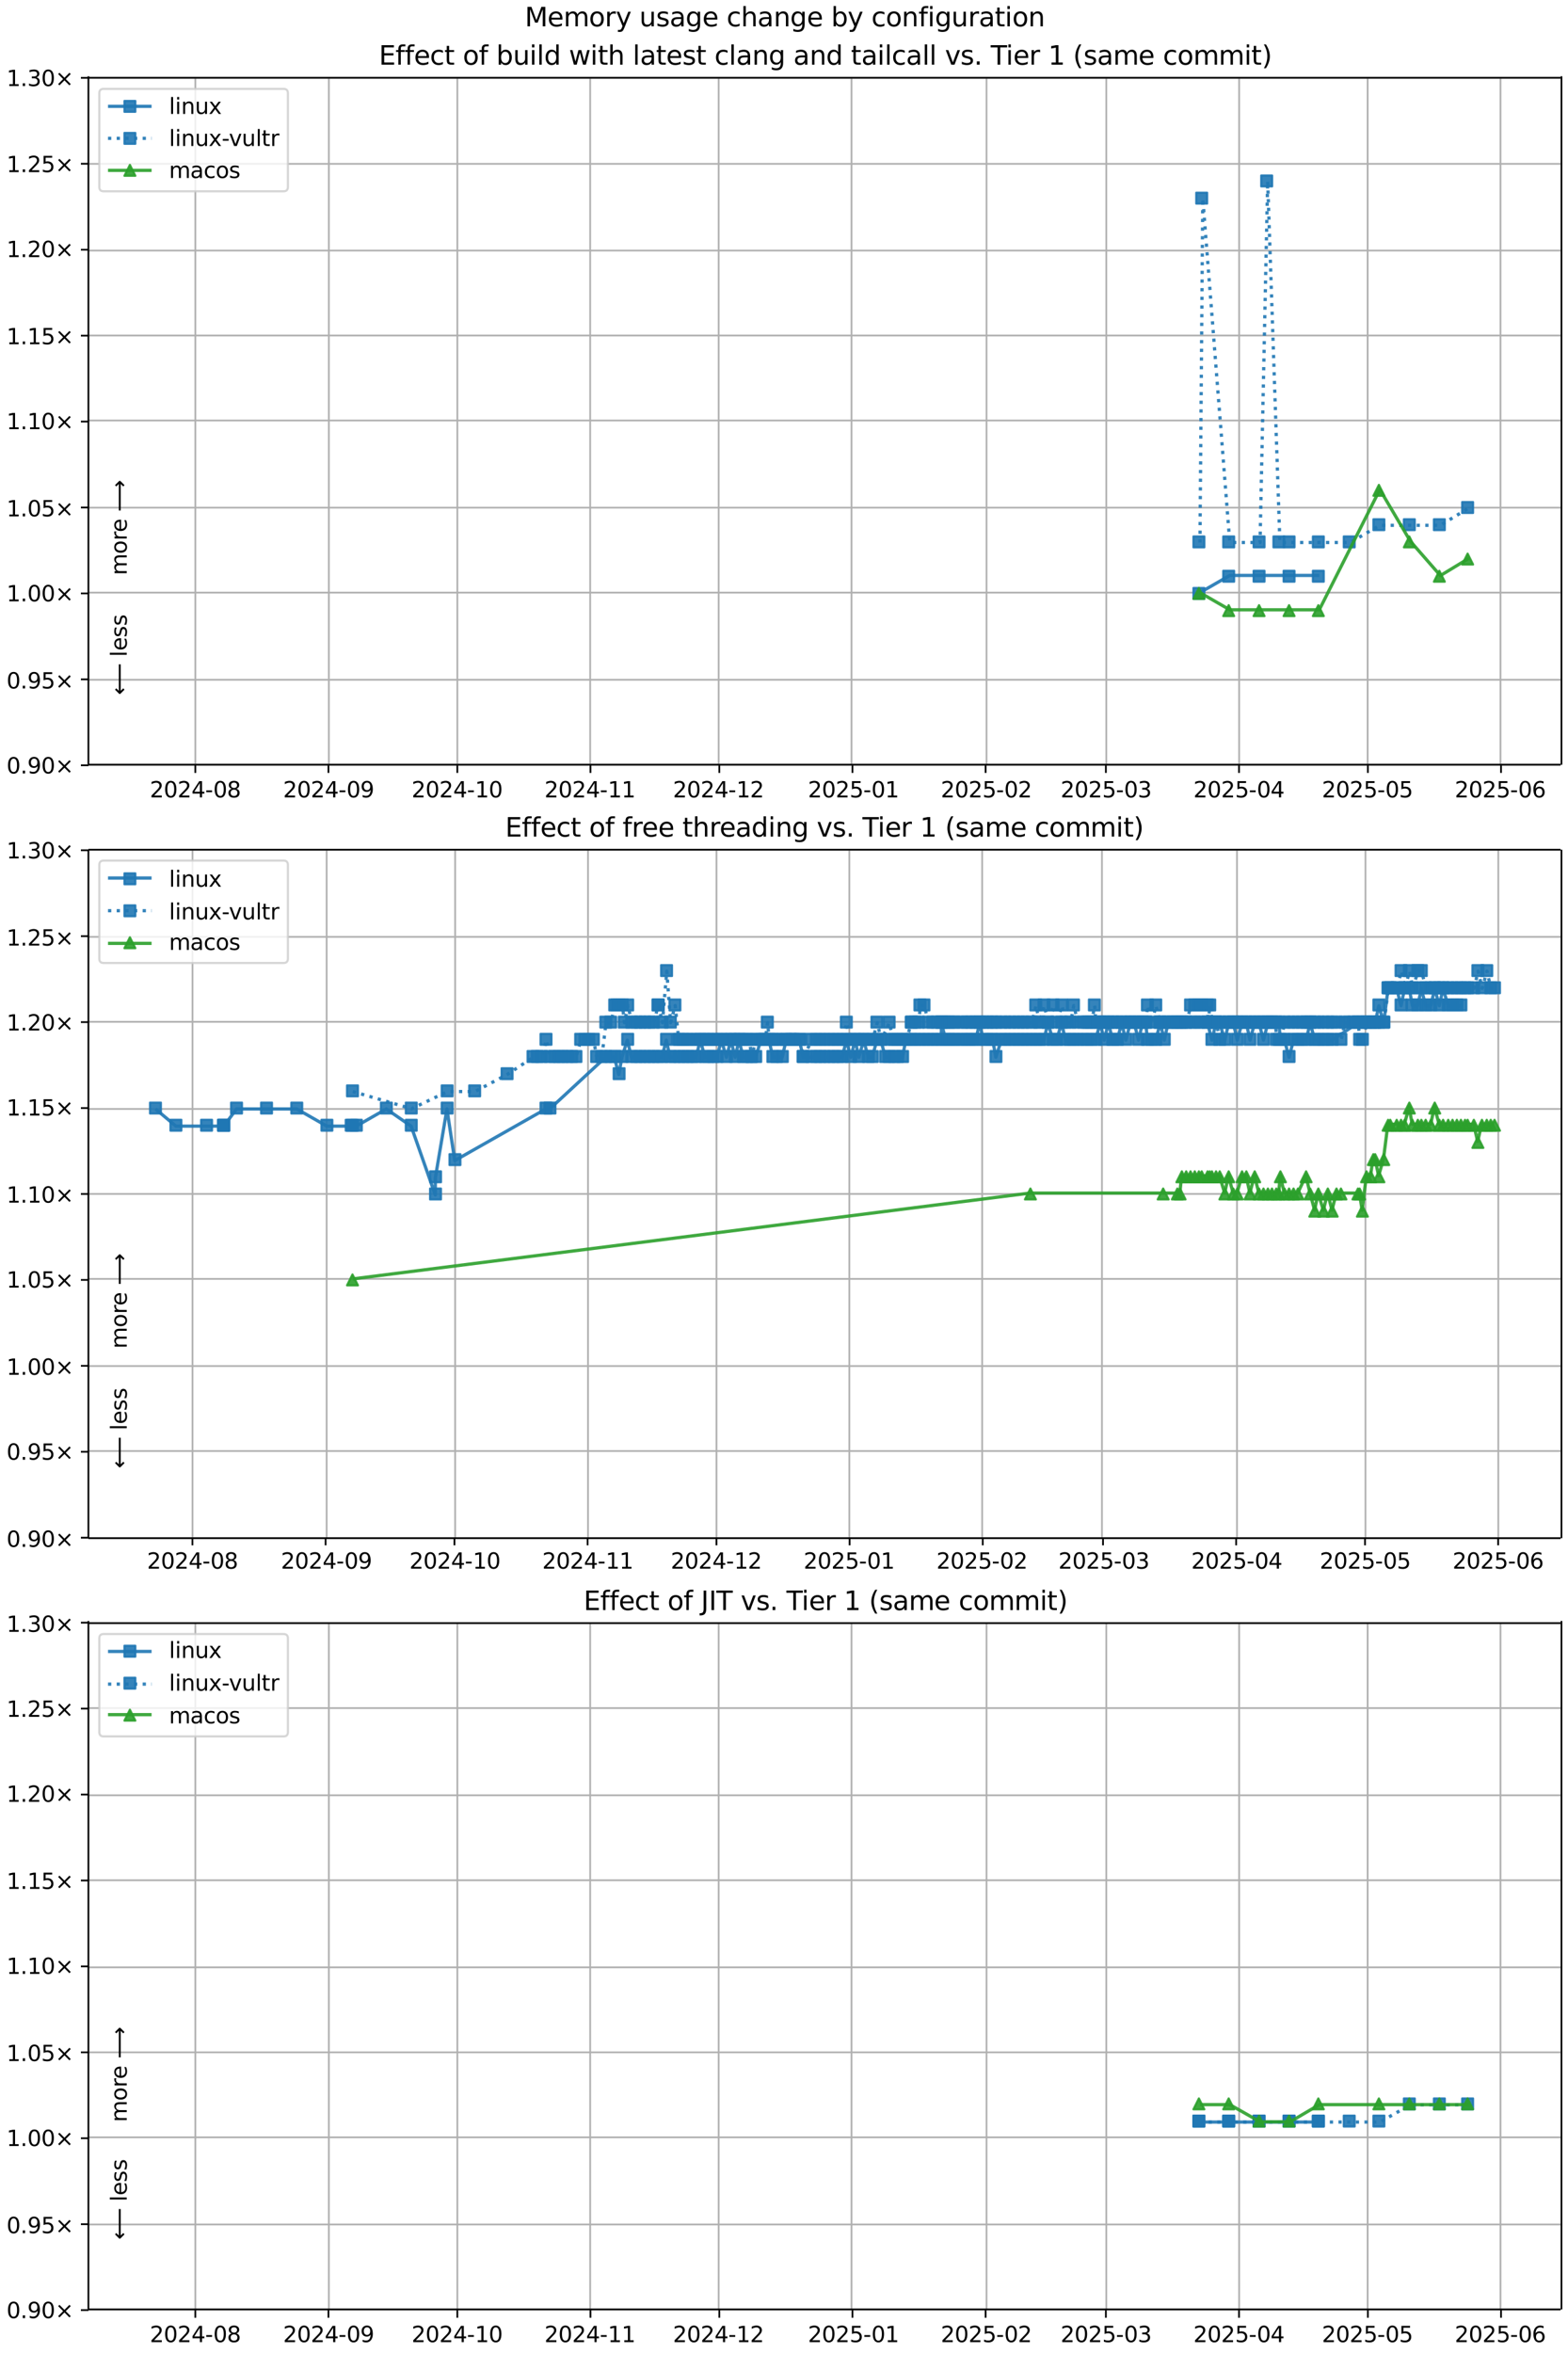 <?xml version="1.0" encoding="UTF-8"?>
<!DOCTYPE svg  PUBLIC '-//W3C//DTD SVG 1.1//EN'  'http://www.w3.org/Graphics/SVG/1.1/DTD/svg11.dtd'>
<svg width="720pt" height="1080pt" version="1.1" viewBox="0 0 720 1080" xmlns="http://www.w3.org/2000/svg" xmlns:xlink="http://www.w3.org/1999/xlink">
<defs>
<style type="text/css">*{stroke-linejoin: round; stroke-linecap: butt}</style>
</defs>
<path d="m0 1080h720v-1080h-720z" fill="#fff"/>
<path d="m40.6 351h676v-316h-676z" fill="#fff"/>
<path d="m89.7 351v-316" clip-path="url(#j)" fill="none" stroke="#b0b0b0" stroke-linecap="square" stroke-width=".8"/>
<defs>
<path id="g" d="m0 0v3.5" stroke="#000" stroke-width=".8"/>
</defs>
<use x="89.684" y="351.265" stroke="#000000" stroke-width=".8" xlink:href="#g"/>
<g transform="translate(68.8 366) scale(.1 -.1)">
<defs>
<path id="d" transform="scale(.016)" d="m1228 531h2203v-531h-2962v531q359 372 979 998 621 627 780 809 303 340 423 576 121 236 121 464 0 372-261 606-261 235-680 235-297 0-627-103-329-103-704-313v638q381 153 712 231 332 78 607 78 725 0 1156-363 431-362 431-968 0-288-108-546-107-257-392-607-78-91-497-524-418-433-1181-1211z"/>
<path id="c" transform="scale(.016)" d="m2034 4250q-487 0-733-480-245-479-245-1442 0-959 245-1439 246-480 733-480 491 0 736 480 246 480 246 1439 0 963-246 1442-245 480-736 480zm0 500q785 0 1199-621 414-620 414-1801 0-1178-414-1799-414-620-1199-620-784 0-1198 620-414 621-414 1799 0 1181 414 1801 414 621 1198 621z"/>
<path id="r" transform="scale(.016)" d="m2419 4116-1594-2491h1594v2491zm-166 550h794v-3041h666v-525h-666v-1100h-628v1100h-2106v609l1940 2957z"/>
<path id="f" transform="scale(.016)" d="m313 2009h1684v-512h-1684v512z"/>
<path id="al" transform="scale(.016)" d="m2034 2216q-450 0-708-241-257-241-257-662 0-422 257-663 258-241 708-241t709 242q260 243 260 662 0 421-258 662-257 241-711 241zm-631 268q-406 100-633 378-226 279-226 679 0 559 398 884 399 325 1092 325 697 0 1094-325t397-884q0-400-227-679-226-278-629-378 456-106 710-416 255-309 255-755 0-679-414-1042-414-362-1186-362-771 0-1186 362-414 363-414 1042 0 446 256 755 257 310 713 416zm-231 997q0-362 226-565 227-203 636-203 407 0 636 203 230 203 230 565 0 363-230 566-229 203-636 203-409 0-636-203-226-203-226-566z"/>
</defs>
<use xlink:href="#d"/>
<use transform="translate(63.6)" xlink:href="#c"/>
<use transform="translate(127)" xlink:href="#d"/>
<use transform="translate(191)" xlink:href="#r"/>
<use transform="translate(254)" xlink:href="#f"/>
<use transform="translate(291)" xlink:href="#c"/>
<use transform="translate(354)" xlink:href="#al"/>
</g>
<path d="m151 351v-316" clip-path="url(#j)" fill="none" stroke="#b0b0b0" stroke-linecap="square" stroke-width=".8"/>
<use x="150.824" y="351.265" stroke="#000000" stroke-width=".8" xlink:href="#g"/>
<g transform="translate(130 366) scale(.1 -.1)">
<defs>
<path id="ac" transform="scale(.016)" d="m703 97v575q238-113 481-172 244-59 479-59 625 0 954 420 330 420 377 1277-181-269-460-413-278-144-615-144-700 0-1108 423-408 424-408 1159 0 718 425 1152 425 435 1131 435 810 0 1236-621 427-620 427-1801 0-1103-524-1761-523-658-1407-658-238 0-482 47-243 47-506 141zm1256 1978q425 0 673 290 249 291 249 798 0 503-249 795-248 292-673 292t-673-292-248-795q0-507 248-798 248-290 673-290z"/>
</defs>
<use xlink:href="#d"/>
<use transform="translate(63.6)" xlink:href="#c"/>
<use transform="translate(127)" xlink:href="#d"/>
<use transform="translate(191)" xlink:href="#r"/>
<use transform="translate(254)" xlink:href="#f"/>
<use transform="translate(291)" xlink:href="#c"/>
<use transform="translate(354)" xlink:href="#ac"/>
</g>
<path d="m210 351v-316" clip-path="url(#j)" fill="none" stroke="#b0b0b0" stroke-linecap="square" stroke-width=".8"/>
<use x="209.991" y="351.265" stroke="#000000" stroke-width=".8" xlink:href="#g"/>
<g transform="translate(189 366) scale(.1 -.1)">
<defs>
<path id="e" transform="scale(.016)" d="m794 531h1031v3560l-1122-225v575l1116 225h631v-4135h1031v-531h-2687v531z"/>
</defs>
<use xlink:href="#d"/>
<use transform="translate(63.6)" xlink:href="#c"/>
<use transform="translate(127)" xlink:href="#d"/>
<use transform="translate(191)" xlink:href="#r"/>
<use transform="translate(254)" xlink:href="#f"/>
<use transform="translate(291)" xlink:href="#e"/>
<use transform="translate(354)" xlink:href="#c"/>
</g>
<path d="m271 351v-316" clip-path="url(#j)" fill="none" stroke="#b0b0b0" stroke-linecap="square" stroke-width=".8"/>
<use x="271.13" y="351.265" stroke="#000000" stroke-width=".8" xlink:href="#g"/>
<g transform="translate(250 366) scale(.1 -.1)">
<use xlink:href="#d"/>
<use transform="translate(63.6)" xlink:href="#c"/>
<use transform="translate(127)" xlink:href="#d"/>
<use transform="translate(191)" xlink:href="#r"/>
<use transform="translate(254)" xlink:href="#f"/>
<use transform="translate(291)" xlink:href="#e"/>
<use transform="translate(354)" xlink:href="#e"/>
</g>
<path d="m330 351v-316" clip-path="url(#j)" fill="none" stroke="#b0b0b0" stroke-linecap="square" stroke-width=".8"/>
<use x="330.298" y="351.265" stroke="#000000" stroke-width=".8" xlink:href="#g"/>
<g transform="translate(309 366) scale(.1 -.1)">
<use xlink:href="#d"/>
<use transform="translate(63.6)" xlink:href="#c"/>
<use transform="translate(127)" xlink:href="#d"/>
<use transform="translate(191)" xlink:href="#r"/>
<use transform="translate(254)" xlink:href="#f"/>
<use transform="translate(291)" xlink:href="#e"/>
<use transform="translate(354)" xlink:href="#d"/>
</g>
<path d="m391 351v-316" clip-path="url(#j)" fill="none" stroke="#b0b0b0" stroke-linecap="square" stroke-width=".8"/>
<use x="391.437" y="351.265" stroke="#000000" stroke-width=".8" xlink:href="#g"/>
<g transform="translate(371 366) scale(.1 -.1)">
<defs>
<path id="h" transform="scale(.016)" d="m691 4666h2478v-532h-1900v-1143q137 47 274 70 138 23 276 23 781 0 1237-428 457-428 457-1159 0-753-469-1171-469-417-1322-417-294 0-599 50-304 50-629 150v635q281-153 581-228t634-75q541 0 856 284 316 284 316 772 0 487-316 771-315 285-856 285-253 0-505-56-251-56-513-175v2344z"/>
</defs>
<use xlink:href="#d"/>
<use transform="translate(63.6)" xlink:href="#c"/>
<use transform="translate(127)" xlink:href="#d"/>
<use transform="translate(191)" xlink:href="#h"/>
<use transform="translate(254)" xlink:href="#f"/>
<use transform="translate(291)" xlink:href="#c"/>
<use transform="translate(354)" xlink:href="#e"/>
</g>
<path d="m453 351v-316" clip-path="url(#j)" fill="none" stroke="#b0b0b0" stroke-linecap="square" stroke-width=".8"/>
<use x="452.577" y="351.265" stroke="#000000" stroke-width=".8" xlink:href="#g"/>
<g transform="translate(432 366) scale(.1 -.1)">
<use xlink:href="#d"/>
<use transform="translate(63.6)" xlink:href="#c"/>
<use transform="translate(127)" xlink:href="#d"/>
<use transform="translate(191)" xlink:href="#h"/>
<use transform="translate(254)" xlink:href="#f"/>
<use transform="translate(291)" xlink:href="#c"/>
<use transform="translate(354)" xlink:href="#d"/>
</g>
<path d="m508 351v-316" clip-path="url(#j)" fill="none" stroke="#b0b0b0" stroke-linecap="square" stroke-width=".8"/>
<use x="507.799" y="351.265" stroke="#000000" stroke-width=".8" xlink:href="#g"/>
<g transform="translate(487 366) scale(.1 -.1)">
<defs>
<path id="af" transform="scale(.016)" d="m2597 2516q453-97 707-404 255-306 255-756 0-690-475-1069-475-378-1350-378-293 0-604 58t-642 174v609q262-153 574-231 313-78 654-78 593 0 904 234t311 681q0 413-289 645-289 233-804 233h-544v519h569q465 0 712 186t247 536q0 359-255 551-254 193-729 193-260 0-557-57-297-56-653-174v562q360 100 674 150t592 50q719 0 1137-327 419-326 419-882 0-388-222-655t-631-370z"/>
</defs>
<use xlink:href="#d"/>
<use transform="translate(63.6)" xlink:href="#c"/>
<use transform="translate(127)" xlink:href="#d"/>
<use transform="translate(191)" xlink:href="#h"/>
<use transform="translate(254)" xlink:href="#f"/>
<use transform="translate(291)" xlink:href="#c"/>
<use transform="translate(354)" xlink:href="#af"/>
</g>
<path d="m569 351v-316" clip-path="url(#j)" fill="none" stroke="#b0b0b0" stroke-linecap="square" stroke-width=".8"/>
<use x="568.939" y="351.265" stroke="#000000" stroke-width=".8" xlink:href="#g"/>
<g transform="translate(548 366) scale(.1 -.1)">
<use xlink:href="#d"/>
<use transform="translate(63.6)" xlink:href="#c"/>
<use transform="translate(127)" xlink:href="#d"/>
<use transform="translate(191)" xlink:href="#h"/>
<use transform="translate(254)" xlink:href="#f"/>
<use transform="translate(291)" xlink:href="#c"/>
<use transform="translate(354)" xlink:href="#r"/>
</g>
<path d="m628 351v-316" clip-path="url(#j)" fill="none" stroke="#b0b0b0" stroke-linecap="square" stroke-width=".8"/>
<use x="628.106" y="351.265" stroke="#000000" stroke-width=".8" xlink:href="#g"/>
<g transform="translate(607 366) scale(.1 -.1)">
<use xlink:href="#d"/>
<use transform="translate(63.6)" xlink:href="#c"/>
<use transform="translate(127)" xlink:href="#d"/>
<use transform="translate(191)" xlink:href="#h"/>
<use transform="translate(254)" xlink:href="#f"/>
<use transform="translate(291)" xlink:href="#c"/>
<use transform="translate(354)" xlink:href="#h"/>
</g>
<path d="m689 351v-316" clip-path="url(#j)" fill="none" stroke="#b0b0b0" stroke-linecap="square" stroke-width=".8"/>
<use x="689.246" y="351.265" stroke="#000000" stroke-width=".8" xlink:href="#g"/>
<g transform="translate(668 366) scale(.1 -.1)">
<defs>
<path id="am" transform="scale(.016)" d="m2113 2584q-425 0-674-291-248-290-248-796 0-503 248-796 249-292 674-292t673 292q248 293 248 796 0 506-248 796-248 291-673 291zm1253 1979v-575q-238 112-480 171-242 60-480 60-625 0-955-422-329-422-376-1275 184 272 462 417 279 145 613 145 703 0 1111-427 408-426 408-1160 0-719-425-1154-425-434-1131-434-810 0-1238 620-428 621-428 1799 0 1106 525 1764t1409 658q238 0 480-47t505-140z"/>
</defs>
<use xlink:href="#d"/>
<use transform="translate(63.6)" xlink:href="#c"/>
<use transform="translate(127)" xlink:href="#d"/>
<use transform="translate(191)" xlink:href="#h"/>
<use transform="translate(254)" xlink:href="#f"/>
<use transform="translate(291)" xlink:href="#c"/>
<use transform="translate(354)" xlink:href="#am"/>
</g>
<path d="m40.6 351h676" clip-path="url(#j)" fill="none" stroke="#b0b0b0" stroke-linecap="square" stroke-width=".8"/>
<defs>
<path id="m" d="m0 0h-3.5" stroke="#000" stroke-width=".8"/>
</defs>
<use x="40.646" y="351.265" stroke="#000000" stroke-width=".8" xlink:href="#m"/>
<g transform="translate(3 355) scale(.1 -.1)">
<defs>
<path id="i" transform="scale(.016)" d="m684 794h660v-794h-660v794z"/>
<path id="n" transform="scale(.016)" d="m4488 3438-1429-1435 1429-1428-372-378-1435 1434-1434-1434-369 378 1425 1428-1425 1435 369 378 1434-1435 1435 1435 372-378z"/>
</defs>
<use xlink:href="#c"/>
<use transform="translate(63.6)" xlink:href="#i"/>
<use transform="translate(95.4)" xlink:href="#ac"/>
<use transform="translate(159)" xlink:href="#c"/>
<use transform="translate(223)" xlink:href="#n"/>
</g>
<path d="m40.6 312h676" clip-path="url(#j)" fill="none" stroke="#b0b0b0" stroke-linecap="square" stroke-width=".8"/>
<use x="40.646" y="311.823" stroke="#000000" stroke-width=".8" xlink:href="#m"/>
<g transform="translate(3 316) scale(.1 -.1)">
<use xlink:href="#c"/>
<use transform="translate(63.6)" xlink:href="#i"/>
<use transform="translate(95.4)" xlink:href="#ac"/>
<use transform="translate(159)" xlink:href="#h"/>
<use transform="translate(223)" xlink:href="#n"/>
</g>
<path d="m40.6 272h676" clip-path="url(#j)" fill="none" stroke="#b0b0b0" stroke-linecap="square" stroke-width=".8"/>
<use x="40.646" y="272.382" stroke="#000000" stroke-width=".8" xlink:href="#m"/>
<g transform="translate(3 276) scale(.1 -.1)">
<use xlink:href="#e"/>
<use transform="translate(63.6)" xlink:href="#i"/>
<use transform="translate(95.4)" xlink:href="#c"/>
<use transform="translate(159)" xlink:href="#c"/>
<use transform="translate(223)" xlink:href="#n"/>
</g>
<path d="m40.6 233h676" clip-path="url(#j)" fill="none" stroke="#b0b0b0" stroke-linecap="square" stroke-width=".8"/>
<use x="40.646" y="232.94" stroke="#000000" stroke-width=".8" xlink:href="#m"/>
<g transform="translate(3 237) scale(.1 -.1)">
<use xlink:href="#e"/>
<use transform="translate(63.6)" xlink:href="#i"/>
<use transform="translate(95.4)" xlink:href="#c"/>
<use transform="translate(159)" xlink:href="#h"/>
<use transform="translate(223)" xlink:href="#n"/>
</g>
<path d="m40.6 193h676" clip-path="url(#j)" fill="none" stroke="#b0b0b0" stroke-linecap="square" stroke-width=".8"/>
<use x="40.646" y="193.499" stroke="#000000" stroke-width=".8" xlink:href="#m"/>
<g transform="translate(3 197) scale(.1 -.1)">
<use xlink:href="#e"/>
<use transform="translate(63.6)" xlink:href="#i"/>
<use transform="translate(95.4)" xlink:href="#e"/>
<use transform="translate(159)" xlink:href="#c"/>
<use transform="translate(223)" xlink:href="#n"/>
</g>
<path d="m40.6 154h676" clip-path="url(#j)" fill="none" stroke="#b0b0b0" stroke-linecap="square" stroke-width=".8"/>
<use x="40.646" y="154.057" stroke="#000000" stroke-width=".8" xlink:href="#m"/>
<g transform="translate(3 158) scale(.1 -.1)">
<use xlink:href="#e"/>
<use transform="translate(63.6)" xlink:href="#i"/>
<use transform="translate(95.4)" xlink:href="#e"/>
<use transform="translate(159)" xlink:href="#h"/>
<use transform="translate(223)" xlink:href="#n"/>
</g>
<path d="m40.6 115h676" clip-path="url(#j)" fill="none" stroke="#b0b0b0" stroke-linecap="square" stroke-width=".8"/>
<use x="40.646" y="114.616" stroke="#000000" stroke-width=".8" xlink:href="#m"/>
<g transform="translate(3 118) scale(.1 -.1)">
<use xlink:href="#e"/>
<use transform="translate(63.6)" xlink:href="#i"/>
<use transform="translate(95.4)" xlink:href="#d"/>
<use transform="translate(159)" xlink:href="#c"/>
<use transform="translate(223)" xlink:href="#n"/>
</g>
<path d="m40.6 75.2h676" clip-path="url(#j)" fill="none" stroke="#b0b0b0" stroke-linecap="square" stroke-width=".8"/>
<use x="40.646" y="75.174" stroke="#000000" stroke-width=".8" xlink:href="#m"/>
<g transform="translate(3 79) scale(.1 -.1)">
<use xlink:href="#e"/>
<use transform="translate(63.6)" xlink:href="#i"/>
<use transform="translate(95.4)" xlink:href="#d"/>
<use transform="translate(159)" xlink:href="#h"/>
<use transform="translate(223)" xlink:href="#n"/>
</g>
<path d="m40.6 35.7h676" clip-path="url(#j)" fill="none" stroke="#b0b0b0" stroke-linecap="square" stroke-width=".8"/>
<use x="40.646" y="35.733" stroke="#000000" stroke-width=".8" xlink:href="#m"/>
<g transform="translate(3 39.5) scale(.1 -.1)">
<use xlink:href="#e"/>
<use transform="translate(63.6)" xlink:href="#i"/>
<use transform="translate(95.4)" xlink:href="#af"/>
<use transform="translate(159)" xlink:href="#c"/>
<use transform="translate(223)" xlink:href="#n"/>
</g>
<path d="m551 272 13.7-7.89h13.9 13.8 13.4" clip-path="url(#j)" fill="none" stroke="#1f77b4" stroke-linecap="square" stroke-opacity=".9" stroke-width="1.5"/>
<defs>
<path id="a" d="m-2.5 2.5h5v-5h-5z" stroke="#1f77b4" stroke-opacity=".9"/>
</defs>
<g clip-path="url(#j)" fill="#1f77b4" fill-opacity=".9" stroke="#1f77b4" stroke-opacity=".9">
<use x="550.511" y="272.382" xlink:href="#a"/>
<use x="564.194" y="264.493" xlink:href="#a"/>
<use x="578.137" y="264.493" xlink:href="#a"/>
<use x="591.915" y="264.493" xlink:href="#a"/>
<use x="605.359" y="264.493" xlink:href="#a"/>
</g>
<g stroke="#1f77b4" stroke-opacity=".9">
<path d="m551 249 1.29-158 12.4 158h13.9l3.5-166 5.61 166h4.68 13.4 14.2l13.6-7.89h14 13.8l13-7.89" clip-path="url(#j)" fill="none" stroke-dasharray="1.5,2.475" stroke-width="1.5"/>
<g clip-path="url(#j)" fill="#1f77b4" fill-opacity=".9">
<use x="550.511" y="248.717" xlink:href="#a"/>
<use x="551.8" y="90.951" xlink:href="#a"/>
<use x="564.194" y="248.717" xlink:href="#a"/>
<use x="578.137" y="248.717" xlink:href="#a"/>
<use x="581.632" y="83.062" xlink:href="#a"/>
<use x="587.239" y="248.717" xlink:href="#a"/>
<use x="591.915" y="248.717" xlink:href="#a"/>
<use x="605.359" y="248.717" xlink:href="#a"/>
<use x="619.537" y="248.717" xlink:href="#a"/>
<use x="633.165" y="240.829" xlink:href="#a"/>
<use x="647.14" y="240.829" xlink:href="#a"/>
<use x="660.928" y="240.829" xlink:href="#a"/>
<use x="673.905" y="232.94" xlink:href="#a"/>
</g>
</g>
<path d="m551 272 13.7 7.89h13.9 13.8 13.4l27.8-55.2 14 23.7 13.8 15.8 13-7.89" clip-path="url(#j)" fill="none" stroke="#2ca02c" stroke-linecap="square" stroke-opacity=".9" stroke-width="1.5"/>
<defs>
<path id="b" d="m0-2.5-2.5 5h5z" stroke="#2ca02c" stroke-opacity=".9"/>
</defs>
<g clip-path="url(#j)" fill="#2ca02c" fill-opacity=".9" stroke="#2ca02c" stroke-opacity=".9">
<use x="550.511" y="272.382" xlink:href="#b"/>
<use x="564.194" y="280.27" xlink:href="#b"/>
<use x="578.137" y="280.27" xlink:href="#b"/>
<use x="591.915" y="280.27" xlink:href="#b"/>
<use x="605.359" y="280.27" xlink:href="#b"/>
<use x="633.165" y="225.052" xlink:href="#b"/>
<use x="647.14" y="248.717" xlink:href="#b"/>
<use x="660.928" y="264.493" xlink:href="#b"/>
<use x="673.905" y="256.605" xlink:href="#b"/>
</g>
<path d="m40.6 351v-316" fill="none" stroke="#000" stroke-linecap="square" stroke-width=".8"/>
<path d="m717 351v-316" fill="none" stroke="#000" stroke-linecap="square" stroke-width=".8"/>
<path d="m40.6 351h676" fill="none" stroke="#000" stroke-linecap="square" stroke-width=".8"/>
<path d="m40.6 35.7h676" fill="none" stroke="#000" stroke-linecap="square" stroke-width=".8"/>
<g clip-path="url(#j)">
<g transform="translate(58.2 264) rotate(-90) scale(.1 -.1)">
<defs>
<path id="t" transform="scale(.016)" d="m3328 2828q216 388 516 572t706 184q547 0 844-383 297-382 297-1088v-2113h-578v2094q0 503-179 746-178 244-543 244-447 0-707-297-259-296-259-809v-1978h-578v2094q0 506-178 748t-550 242q-441 0-701-298-259-298-259-808v-1978h-578v3500h578v-544q197 322 472 475t653 153q382 0 649-194 267-193 395-562z"/>
<path id="v" transform="scale(.016)" d="m1959 3097q-462 0-731-361t-269-989 267-989q268-361 733-361 460 0 728 362 269 363 269 988 0 622-269 986-268 364-728 364zm0 487q750 0 1178-488 429-487 429-1349 0-859-429-1349-428-489-1178-489-753 0-1180 489-426 490-426 1349 0 862 426 1349 427 488 1180 488z"/>
<path id="x" transform="scale(.016)" d="m2631 2963q-97 56-211 82-114 27-251 27-488 0-749-317t-261-911v-1844h-578v3500h578v-544q182 319 472 473 291 155 707 155 59 0 131-8 72-7 159-23l3-590z"/>
<path id="o" transform="scale(.016)" d="m3597 1894v-281h-2644q38-594 358-905t892-311q331 0 642 81t618 244v-544q-310-131-635-200t-659-69q-838 0-1327 487-489 488-489 1320 0 859 464 1363 464 505 1252 505 706 0 1117-455 411-454 411-1235zm-575 169q-6 471-264 752-258 282-683 282-481 0-770-272t-333-766l2050 4z"/>
<path id="ap" transform="scale(.016)" d="m8863 2147v-281l-1229-1228-375 375 729 728h-7622v531h7622l-729 728 375 375 1229-1228z"/>
</defs>
<use xlink:href="#t"/>
<use transform="translate(97.4)" xlink:href="#v"/>
<use transform="translate(159)" xlink:href="#x"/>
<use transform="translate(197)" xlink:href="#o"/>
<use transform="translate(259)" xlink:href="#DejaVuSans-20"/>
<use transform="translate(291)" xlink:href="#ap"/>
</g>
</g>
<g clip-path="url(#j)">
<g transform="translate(58.2 319) rotate(-90) scale(.1 -.1)">
<defs>
<path id="aq" transform="scale(.016)" d="m313 1866v281l1228 1228 375-375-728-728h7621v-531h-7621l728-728-375-375-1228 1228z"/>
<path id="p" transform="scale(.016)" d="m603 4863h575v-4863h-575v4863z"/>
<path id="s" transform="scale(.016)" d="m2834 3397v-544q-243 125-506 187-262 63-544 63-428 0-642-131t-214-394q0-200 153-314t616-217l197-44q612-131 870-370t258-667q0-488-386-773-386-284-1061-284-281 0-586 55t-642 164v594q319-166 628-249 309-82 613-82 406 0 624 139 219 139 219 392 0 234-158 359-157 125-692 241l-200 47q-534 112-772 345-237 233-237 639 0 494 350 762 350 269 994 269 318 0 599-47 282-46 519-140z"/>
</defs>
<use xlink:href="#aq"/>
<use transform="translate(143)" xlink:href="#DejaVuSans-20"/>
<use transform="translate(175)" xlink:href="#p"/>
<use transform="translate(203)" xlink:href="#o"/>
<use transform="translate(264)" xlink:href="#s"/>
<use transform="translate(317)" xlink:href="#s"/>
</g>
</g>
<g transform="translate(174 29.7) scale(.12 -.12)">
<defs>
<path id="ak" transform="scale(.016)" d="m628 4666h2950v-532h-2319v-1381h2222v-531h-2222v-1691h2375v-531h-3006v4666z"/>
<path id="ab" transform="scale(.016)" d="m2375 4863v-479h-550q-309 0-430-125-120-125-120-450v-309h947v-447h-947v-3053h-578v3053h-550v447h550v244q0 584 272 851 272 268 862 268h544z"/>
<path id="y" transform="scale(.016)" d="m3122 3366v-538q-244 135-489 202t-495 67q-560 0-870-355-309-354-309-995t309-996q310-354 870-354 250 0 495 67t489 202v-532q-241-112-499-168-257-57-548-57-791 0-1257 497-465 497-465 1341 0 856 470 1346 471 491 1290 491 265 0 518-55 253-54 491-163z"/>
<path id="u" transform="scale(.016)" d="m1172 4494v-994h1184v-447h-1184v-1900q0-428 117-550t477-122h590v-481h-590q-666 0-919 248-253 249-253 905v1900h-422v447h422v994h578z"/>
<path id="as" transform="scale(.016)" d="m3116 1747q0 634-261 995t-717 361q-457 0-718-361t-261-995 261-995 718-361q456 0 717 361t261 995zm-1957 1222q182 312 458 463 277 152 661 152 638 0 1036-506 399-506 399-1331t-399-1332q-398-506-1036-506-384 0-661 152-276 152-458 464v-525h-578v4863h578v-1894z"/>
<path id="z" transform="scale(.016)" d="m544 1381v2119h575v-2097q0-497 193-746 194-248 582-248 465 0 735 297 271 297 271 810v1984h575v-3500h-575v538q-209-319-486-474-276-155-642-155-603 0-916 375-312 375-312 1097zm1447 2203z"/>
<path id="q" transform="scale(.016)" d="m603 3500h575v-3500h-575v3500zm0 1363h575v-729h-575v729z"/>
<path id="aj" transform="scale(.016)" d="m2906 2969v1894h575v-4863h-575v525q-181-312-458-464-276-152-664-152-634 0-1033 506-398 507-398 1332t398 1331q399 506 1033 506 388 0 664-152 277-151 458-463zm-1959-1222q0-634 261-995t717-361 718 361q263 361 263 995t-263 995q-262 361-718 361t-717-361-261-995z"/>
<path id="at" transform="scale(.016)" d="m269 3500h575l719-2731 715 2731h678l719-2731 716 2731h575l-916-3500h-678l-753 2869-756-2869h-679l-915 3500z"/>
<path id="ai" transform="scale(.016)" d="m3513 2113v-2113h-575v2094q0 497-194 743-194 247-581 247-466 0-735-297-269-296-269-809v-1978h-578v4863h578v-1907q207 316 486 472 280 156 646 156 603 0 912-373 310-373 310-1098z"/>
<path id="w" transform="scale(.016)" d="m2194 1759q-697 0-966-159t-269-544q0-306 202-486 202-179 548-179 479 0 768 339t289 901v128h-572zm1147 238v-2e3h-575v531q-197-318-491-470t-719-152q-537 0-855 302-317 302-317 808 0 590 395 890 396 300 1180 300h807v57q0 397-261 614t-733 217q-300 0-585-72-284-72-546-216v532q315 122 612 182 297 61 578 61 760 0 1135-394 375-393 375-1193z"/>
<path id="aa" transform="scale(.016)" d="m3513 2113v-2113h-575v2094q0 497-194 743-194 247-581 247-466 0-735-297-269-296-269-809v-1978h-578v3500h578v-544q207 316 486 472 280 156 646 156 603 0 912-373 310-373 310-1098z"/>
<path id="ag" transform="scale(.016)" d="m2906 1791q0 625-258 968-257 344-723 344-462 0-720-344-258-343-258-968 0-622 258-966t720-344q466 0 723 344 258 344 258 966zm575-1357q0-893-397-1329-396-436-1215-436-303 0-572 45t-522 139v559q253-137 500-202 247-66 503-66 566 0 847 295t281 892v285q-178-310-456-463t-666-153q-643 0-1037 490-394 491-394 1301 0 812 394 1302 394 491 1037 491 388 0 666-153t456-462v531h575v-3066z"/>
<path id="ae" transform="scale(.016)" d="m191 3500h609l1094-2937 1094 2937h609l-1313-3500h-781l-1312 3500z"/>
<path id="ah" transform="scale(.016)" d="m-19 4666h3947v-532h-1656v-4134h-634v4134h-1657v532z"/>
<path id="ao" transform="scale(.016)" d="m1984 4856q-418-718-622-1422-203-703-203-1425 0-721 205-1429t620-1424h-500q-468 735-701 1444t-233 1409q0 697 231 1403 232 707 703 1444h500z"/>
<path id="an" transform="scale(.016)" d="m513 4856h500q468-737 701-1444 233-706 233-1403 0-700-233-1409t-701-1444h-500q415 716 620 1424t205 1429q0 722-205 1425-205 704-620 1422z"/>
</defs>
<use xlink:href="#ak"/>
<use transform="translate(63.2)" xlink:href="#ab"/>
<use transform="translate(98.4)" xlink:href="#ab"/>
<use transform="translate(134)" xlink:href="#o"/>
<use transform="translate(195)" xlink:href="#y"/>
<use transform="translate(250)" xlink:href="#u"/>
<use transform="translate(289)" xlink:href="#DejaVuSans-20"/>
<use transform="translate(321)" xlink:href="#v"/>
<use transform="translate(382)" xlink:href="#ab"/>
<use transform="translate(417)" xlink:href="#DejaVuSans-20"/>
<use transform="translate(449)" xlink:href="#as"/>
<use transform="translate(513)" xlink:href="#z"/>
<use transform="translate(576)" xlink:href="#q"/>
<use transform="translate(604)" xlink:href="#p"/>
<use transform="translate(632)" xlink:href="#aj"/>
<use transform="translate(695)" xlink:href="#DejaVuSans-20"/>
<use transform="translate(727)" xlink:href="#at"/>
<use transform="translate(809)" xlink:href="#q"/>
<use transform="translate(837)" xlink:href="#u"/>
<use transform="translate(876)" xlink:href="#ai"/>
<use transform="translate(939)" xlink:href="#DejaVuSans-20"/>
<use transform="translate(971)" xlink:href="#p"/>
<use transform="translate(999)" xlink:href="#w"/>
<use transform="translate(1060)" xlink:href="#u"/>
<use transform="translate(1099)" xlink:href="#o"/>
<use transform="translate(1161)" xlink:href="#s"/>
<use transform="translate(1213)" xlink:href="#u"/>
<use transform="translate(1252)" xlink:href="#DejaVuSans-20"/>
<use transform="translate(1284)" xlink:href="#y"/>
<use transform="translate(1339)" xlink:href="#p"/>
<use transform="translate(1367)" xlink:href="#w"/>
<use transform="translate(1428)" xlink:href="#aa"/>
<use transform="translate(1491)" xlink:href="#ag"/>
<use transform="translate(1555)" xlink:href="#DejaVuSans-20"/>
<use transform="translate(1586)" xlink:href="#w"/>
<use transform="translate(1648)" xlink:href="#aa"/>
<use transform="translate(1711)" xlink:href="#aj"/>
<use transform="translate(1775)" xlink:href="#DejaVuSans-20"/>
<use transform="translate(1806)" xlink:href="#u"/>
<use transform="translate(1846)" xlink:href="#w"/>
<use transform="translate(1907)" xlink:href="#q"/>
<use transform="translate(1935)" xlink:href="#p"/>
<use transform="translate(1962)" xlink:href="#y"/>
<use transform="translate(2017)" xlink:href="#w"/>
<use transform="translate(2079)" xlink:href="#p"/>
<use transform="translate(2106)" xlink:href="#p"/>
<use transform="translate(2134)" xlink:href="#DejaVuSans-20"/>
<use transform="translate(2166)" xlink:href="#ae"/>
<use transform="translate(2225)" xlink:href="#s"/>
<use transform="translate(2277)" xlink:href="#i"/>
<use transform="translate(2309)" xlink:href="#DejaVuSans-20"/>
<use transform="translate(2341)" xlink:href="#ah"/>
<use transform="translate(2399)" xlink:href="#q"/>
<use transform="translate(2427)" xlink:href="#o"/>
<use transform="translate(2488)" xlink:href="#x"/>
<use transform="translate(2529)" xlink:href="#DejaVuSans-20"/>
<use transform="translate(2561)" xlink:href="#e"/>
<use transform="translate(2625)" xlink:href="#DejaVuSans-20"/>
<use transform="translate(2656)" xlink:href="#ao"/>
<use transform="translate(2696)" xlink:href="#s"/>
<use transform="translate(2748)" xlink:href="#w"/>
<use transform="translate(2809)" xlink:href="#t"/>
<use transform="translate(2906)" xlink:href="#o"/>
<use transform="translate(2968)" xlink:href="#DejaVuSans-20"/>
<use transform="translate(3e3)" xlink:href="#y"/>
<use transform="translate(3055)" xlink:href="#v"/>
<use transform="translate(3116)" xlink:href="#t"/>
<use transform="translate(3213)" xlink:href="#t"/>
<use transform="translate(3311)" xlink:href="#q"/>
<use transform="translate(3338)" xlink:href="#u"/>
<use transform="translate(3378)" xlink:href="#an"/>
</g>
<path d="m47.6 87.8h82.6q2 0 2-2v-43q0-2-2-2h-82.6q-2 0-2 2v43q0 2 2 2z" fill="#fff" opacity=".8" stroke="#ccc"/>
<path d="m49.6 48.8h10 10" fill="none" stroke="#1f77b4" stroke-linecap="square" stroke-opacity=".9" stroke-width="1.5"/>
<use x="59.646" y="48.831" fill="#1f77b4" fill-opacity=".9" stroke="#1f77b4" stroke-opacity=".9" xlink:href="#a"/>
<g transform="translate(77.6 52.3) scale(.1 -.1)">
<defs>
<path id="ad" transform="scale(.016)" d="m3513 3500-1266-1703 1331-1797h-678l-1019 1375-1018-1375h-679l1360 1831-1244 1669h678l928-1247 928 1247h679z"/>
</defs>
<use xlink:href="#p"/>
<use transform="translate(27.8)" xlink:href="#q"/>
<use transform="translate(55.6)" xlink:href="#aa"/>
<use transform="translate(119)" xlink:href="#z"/>
<use transform="translate(182)" xlink:href="#ad"/>
</g>
<path d="m49.6 63.5h10 10" fill="none" stroke="#1f77b4" stroke-dasharray="1.5,2.475" stroke-opacity=".9" stroke-width="1.5"/>
<use x="59.646" y="63.509" fill="#1f77b4" fill-opacity=".9" stroke="#1f77b4" stroke-opacity=".9" xlink:href="#a"/>
<g transform="translate(77.6 67) scale(.1 -.1)">
<use xlink:href="#p"/>
<use transform="translate(27.8)" xlink:href="#q"/>
<use transform="translate(55.6)" xlink:href="#aa"/>
<use transform="translate(119)" xlink:href="#z"/>
<use transform="translate(182)" xlink:href="#ad"/>
<use transform="translate(242)" xlink:href="#f"/>
<use transform="translate(275)" xlink:href="#ae"/>
<use transform="translate(334)" xlink:href="#z"/>
<use transform="translate(398)" xlink:href="#p"/>
<use transform="translate(425)" xlink:href="#u"/>
<use transform="translate(465)" xlink:href="#x"/>
</g>
<path d="m49.6 78.2h10 10" fill="none" stroke="#2ca02c" stroke-linecap="square" stroke-opacity=".9" stroke-width="1.5"/>
<use x="59.646" y="78.187" fill="#2ca02c" fill-opacity=".9" stroke="#2ca02c" stroke-opacity=".9" xlink:href="#b"/>
<g transform="translate(77.6 81.7) scale(.1 -.1)">
<use xlink:href="#t"/>
<use transform="translate(97.4)" xlink:href="#w"/>
<use transform="translate(159)" xlink:href="#y"/>
<use transform="translate(214)" xlink:href="#v"/>
<use transform="translate(275)" xlink:href="#s"/>
</g>
<path d="m40.6 706h676v-316h-676z" fill="#fff"/>
<path d="m88.4 706v-316" clip-path="url(#k)" fill="none" stroke="#b0b0b0" stroke-linecap="square" stroke-width=".8"/>
<use x="88.369" y="705.793" stroke="#000000" stroke-width=".8" xlink:href="#g"/>
<g transform="translate(67.5 720) scale(.1 -.1)">
<use xlink:href="#d"/>
<use transform="translate(63.6)" xlink:href="#c"/>
<use transform="translate(127)" xlink:href="#d"/>
<use transform="translate(191)" xlink:href="#r"/>
<use transform="translate(254)" xlink:href="#f"/>
<use transform="translate(291)" xlink:href="#c"/>
<use transform="translate(354)" xlink:href="#al"/>
</g>
<path d="m150 706v-316" clip-path="url(#k)" fill="none" stroke="#b0b0b0" stroke-linecap="square" stroke-width=".8"/>
<use x="149.509" y="705.793" stroke="#000000" stroke-width=".8" xlink:href="#g"/>
<g transform="translate(129 720) scale(.1 -.1)">
<use xlink:href="#d"/>
<use transform="translate(63.6)" xlink:href="#c"/>
<use transform="translate(127)" xlink:href="#d"/>
<use transform="translate(191)" xlink:href="#r"/>
<use transform="translate(254)" xlink:href="#f"/>
<use transform="translate(291)" xlink:href="#c"/>
<use transform="translate(354)" xlink:href="#ac"/>
</g>
<path d="m209 706v-316" clip-path="url(#k)" fill="none" stroke="#b0b0b0" stroke-linecap="square" stroke-width=".8"/>
<use x="208.676" y="705.793" stroke="#000000" stroke-width=".8" xlink:href="#g"/>
<g transform="translate(188 720) scale(.1 -.1)">
<use xlink:href="#d"/>
<use transform="translate(63.6)" xlink:href="#c"/>
<use transform="translate(127)" xlink:href="#d"/>
<use transform="translate(191)" xlink:href="#r"/>
<use transform="translate(254)" xlink:href="#f"/>
<use transform="translate(291)" xlink:href="#e"/>
<use transform="translate(354)" xlink:href="#c"/>
</g>
<path d="m270 706v-316" clip-path="url(#k)" fill="none" stroke="#b0b0b0" stroke-linecap="square" stroke-width=".8"/>
<use x="269.816" y="705.793" stroke="#000000" stroke-width=".8" xlink:href="#g"/>
<g transform="translate(249 720) scale(.1 -.1)">
<use xlink:href="#d"/>
<use transform="translate(63.6)" xlink:href="#c"/>
<use transform="translate(127)" xlink:href="#d"/>
<use transform="translate(191)" xlink:href="#r"/>
<use transform="translate(254)" xlink:href="#f"/>
<use transform="translate(291)" xlink:href="#e"/>
<use transform="translate(354)" xlink:href="#e"/>
</g>
<path d="m329 706v-316" clip-path="url(#k)" fill="none" stroke="#b0b0b0" stroke-linecap="square" stroke-width=".8"/>
<use x="328.983" y="705.793" stroke="#000000" stroke-width=".8" xlink:href="#g"/>
<g transform="translate(308 720) scale(.1 -.1)">
<use xlink:href="#d"/>
<use transform="translate(63.6)" xlink:href="#c"/>
<use transform="translate(127)" xlink:href="#d"/>
<use transform="translate(191)" xlink:href="#r"/>
<use transform="translate(254)" xlink:href="#f"/>
<use transform="translate(291)" xlink:href="#e"/>
<use transform="translate(354)" xlink:href="#d"/>
</g>
<path d="m390 706v-316" clip-path="url(#k)" fill="none" stroke="#b0b0b0" stroke-linecap="square" stroke-width=".8"/>
<use x="390.122" y="705.793" stroke="#000000" stroke-width=".8" xlink:href="#g"/>
<g transform="translate(369 720) scale(.1 -.1)">
<use xlink:href="#d"/>
<use transform="translate(63.6)" xlink:href="#c"/>
<use transform="translate(127)" xlink:href="#d"/>
<use transform="translate(191)" xlink:href="#h"/>
<use transform="translate(254)" xlink:href="#f"/>
<use transform="translate(291)" xlink:href="#c"/>
<use transform="translate(354)" xlink:href="#e"/>
</g>
<path d="m451 706v-316" clip-path="url(#k)" fill="none" stroke="#b0b0b0" stroke-linecap="square" stroke-width=".8"/>
<use x="451.262" y="705.793" stroke="#000000" stroke-width=".8" xlink:href="#g"/>
<g transform="translate(430 720) scale(.1 -.1)">
<use xlink:href="#d"/>
<use transform="translate(63.6)" xlink:href="#c"/>
<use transform="translate(127)" xlink:href="#d"/>
<use transform="translate(191)" xlink:href="#h"/>
<use transform="translate(254)" xlink:href="#f"/>
<use transform="translate(291)" xlink:href="#c"/>
<use transform="translate(354)" xlink:href="#d"/>
</g>
<path d="m506 706v-316" clip-path="url(#k)" fill="none" stroke="#b0b0b0" stroke-linecap="square" stroke-width=".8"/>
<use x="506.485" y="705.793" stroke="#000000" stroke-width=".8" xlink:href="#g"/>
<g transform="translate(486 720) scale(.1 -.1)">
<use xlink:href="#d"/>
<use transform="translate(63.6)" xlink:href="#c"/>
<use transform="translate(127)" xlink:href="#d"/>
<use transform="translate(191)" xlink:href="#h"/>
<use transform="translate(254)" xlink:href="#f"/>
<use transform="translate(291)" xlink:href="#c"/>
<use transform="translate(354)" xlink:href="#af"/>
</g>
<path d="m568 706v-316" clip-path="url(#k)" fill="none" stroke="#b0b0b0" stroke-linecap="square" stroke-width=".8"/>
<use x="567.624" y="705.793" stroke="#000000" stroke-width=".8" xlink:href="#g"/>
<g transform="translate(547 720) scale(.1 -.1)">
<use xlink:href="#d"/>
<use transform="translate(63.6)" xlink:href="#c"/>
<use transform="translate(127)" xlink:href="#d"/>
<use transform="translate(191)" xlink:href="#h"/>
<use transform="translate(254)" xlink:href="#f"/>
<use transform="translate(291)" xlink:href="#c"/>
<use transform="translate(354)" xlink:href="#r"/>
</g>
<path d="m627 706v-316" clip-path="url(#k)" fill="none" stroke="#b0b0b0" stroke-linecap="square" stroke-width=".8"/>
<use x="626.791" y="705.793" stroke="#000000" stroke-width=".8" xlink:href="#g"/>
<g transform="translate(606 720) scale(.1 -.1)">
<use xlink:href="#d"/>
<use transform="translate(63.6)" xlink:href="#c"/>
<use transform="translate(127)" xlink:href="#d"/>
<use transform="translate(191)" xlink:href="#h"/>
<use transform="translate(254)" xlink:href="#f"/>
<use transform="translate(291)" xlink:href="#c"/>
<use transform="translate(354)" xlink:href="#h"/>
</g>
<path d="m688 706v-316" clip-path="url(#k)" fill="none" stroke="#b0b0b0" stroke-linecap="square" stroke-width=".8"/>
<use x="687.931" y="705.793" stroke="#000000" stroke-width=".8" xlink:href="#g"/>
<g transform="translate(667 720) scale(.1 -.1)">
<use xlink:href="#d"/>
<use transform="translate(63.6)" xlink:href="#c"/>
<use transform="translate(127)" xlink:href="#d"/>
<use transform="translate(191)" xlink:href="#h"/>
<use transform="translate(254)" xlink:href="#f"/>
<use transform="translate(291)" xlink:href="#c"/>
<use transform="translate(354)" xlink:href="#am"/>
</g>
<path d="m40.6 706h676" clip-path="url(#k)" fill="none" stroke="#b0b0b0" stroke-linecap="square" stroke-width=".8"/>
<use x="40.646" y="705.793" stroke="#000000" stroke-width=".8" xlink:href="#m"/>
<g transform="translate(3 710) scale(.1 -.1)">
<use xlink:href="#c"/>
<use transform="translate(63.6)" xlink:href="#i"/>
<use transform="translate(95.4)" xlink:href="#ac"/>
<use transform="translate(159)" xlink:href="#c"/>
<use transform="translate(223)" xlink:href="#n"/>
</g>
<path d="m40.6 666h676" clip-path="url(#k)" fill="none" stroke="#b0b0b0" stroke-linecap="square" stroke-width=".8"/>
<use x="40.646" y="666.352" stroke="#000000" stroke-width=".8" xlink:href="#m"/>
<g transform="translate(3 670) scale(.1 -.1)">
<use xlink:href="#c"/>
<use transform="translate(63.6)" xlink:href="#i"/>
<use transform="translate(95.4)" xlink:href="#ac"/>
<use transform="translate(159)" xlink:href="#h"/>
<use transform="translate(223)" xlink:href="#n"/>
</g>
<path d="m40.6 627h676" clip-path="url(#k)" fill="none" stroke="#b0b0b0" stroke-linecap="square" stroke-width=".8"/>
<use x="40.646" y="626.91" stroke="#000000" stroke-width=".8" xlink:href="#m"/>
<g transform="translate(3 631) scale(.1 -.1)">
<use xlink:href="#e"/>
<use transform="translate(63.6)" xlink:href="#i"/>
<use transform="translate(95.4)" xlink:href="#c"/>
<use transform="translate(159)" xlink:href="#c"/>
<use transform="translate(223)" xlink:href="#n"/>
</g>
<path d="m40.6 587h676" clip-path="url(#k)" fill="none" stroke="#b0b0b0" stroke-linecap="square" stroke-width=".8"/>
<use x="40.646" y="587.469" stroke="#000000" stroke-width=".8" xlink:href="#m"/>
<g transform="translate(3 591) scale(.1 -.1)">
<use xlink:href="#e"/>
<use transform="translate(63.6)" xlink:href="#i"/>
<use transform="translate(95.4)" xlink:href="#c"/>
<use transform="translate(159)" xlink:href="#h"/>
<use transform="translate(223)" xlink:href="#n"/>
</g>
<path d="m40.6 548h676" clip-path="url(#k)" fill="none" stroke="#b0b0b0" stroke-linecap="square" stroke-width=".8"/>
<use x="40.646" y="548.027" stroke="#000000" stroke-width=".8" xlink:href="#m"/>
<g transform="translate(3 552) scale(.1 -.1)">
<use xlink:href="#e"/>
<use transform="translate(63.6)" xlink:href="#i"/>
<use transform="translate(95.4)" xlink:href="#e"/>
<use transform="translate(159)" xlink:href="#c"/>
<use transform="translate(223)" xlink:href="#n"/>
</g>
<path d="m40.6 509h676" clip-path="url(#k)" fill="none" stroke="#b0b0b0" stroke-linecap="square" stroke-width=".8"/>
<use x="40.646" y="508.586" stroke="#000000" stroke-width=".8" xlink:href="#m"/>
<g transform="translate(3 512) scale(.1 -.1)">
<use xlink:href="#e"/>
<use transform="translate(63.6)" xlink:href="#i"/>
<use transform="translate(95.4)" xlink:href="#e"/>
<use transform="translate(159)" xlink:href="#h"/>
<use transform="translate(223)" xlink:href="#n"/>
</g>
<path d="m40.6 469h676" clip-path="url(#k)" fill="none" stroke="#b0b0b0" stroke-linecap="square" stroke-width=".8"/>
<use x="40.646" y="469.144" stroke="#000000" stroke-width=".8" xlink:href="#m"/>
<g transform="translate(3 473) scale(.1 -.1)">
<use xlink:href="#e"/>
<use transform="translate(63.6)" xlink:href="#i"/>
<use transform="translate(95.4)" xlink:href="#d"/>
<use transform="translate(159)" xlink:href="#c"/>
<use transform="translate(223)" xlink:href="#n"/>
</g>
<path d="m40.6 430h676" clip-path="url(#k)" fill="none" stroke="#b0b0b0" stroke-linecap="square" stroke-width=".8"/>
<use x="40.646" y="429.703" stroke="#000000" stroke-width=".8" xlink:href="#m"/>
<g transform="translate(3 434) scale(.1 -.1)">
<use xlink:href="#e"/>
<use transform="translate(63.6)" xlink:href="#i"/>
<use transform="translate(95.4)" xlink:href="#d"/>
<use transform="translate(159)" xlink:href="#h"/>
<use transform="translate(223)" xlink:href="#n"/>
</g>
<path d="m40.6 390h676" clip-path="url(#k)" fill="none" stroke="#b0b0b0" stroke-linecap="square" stroke-width=".8"/>
<use x="40.646" y="390.261" stroke="#000000" stroke-width=".8" xlink:href="#m"/>
<g transform="translate(3 394) scale(.1 -.1)">
<use xlink:href="#e"/>
<use transform="translate(63.6)" xlink:href="#i"/>
<use transform="translate(95.4)" xlink:href="#af"/>
<use transform="translate(159)" xlink:href="#c"/>
<use transform="translate(223)" xlink:href="#n"/>
</g>
<g stroke="#1f77b4" stroke-opacity=".9">
<path d="m71.4 509 9.38 7.89h22l5.8-7.89h27.7l13.8 7.89h13.5l13.8-7.89 11.4 7.89 11.1 31.6 0.021-7.89 5.33-31.6 3.58 23.7 41.8-23.7h1.81l25.6-23.7h4.09l2.01 7.89 1.46-7.89 2.48-7.89 1.87 7.89h14l2.01-7.89 1.74 7.89h11.9l1.99-7.89 2.12 7.89h5.52l2.04-7.89 2.3 7.89 2.04-7.89 1.98 7.89 1.75-7.89 1.97 7.89h5.66l2.44-7.89h3.75l1.68 7.89h4.36l1.78-7.89h6.13l1.65 7.89h18l1.87-7.89 2.01 7.89 2.04-7.89 1.71 7.89 2.2-7.89 2.12 7.89h1.83l2.11-7.89h1.81l2.13 7.89h7.85l1.46-7.89h16.3l0.156-7.89 1.88 7.89h13.8l1.84-7.89 1.58 7.89h4.41l1.43 7.89 2.49-7.89h19.6l1.78-7.89 2.39 7.89h1.64l2.27-7.89 1.81 7.89h13.8l2.12-7.89 1.84 7.89 1.93-7.89 1.97 7.89h2.11l1.98-7.89 1.97 7.89 2.03-7.89h1.77l2.01 7.89 1.85-7.89h1.48l0.745 7.89h3.83l2.08-7.89 1.83 7.89 1.77-7.89h18.1l2 7.89 1.89-7.89h1.69l2.37 7.89 1.75-7.89h2.13l1.82 7.89 2.19-7.89h1.97l1.7 7.89 2.14-7.89h2l2.03 7.89 2.04-7.89h5.04l0.707 7.89h1.87l2.1 7.89 2.05-7.89h5.77l1.88-7.89 2.12 7.89h7.98l11.8-7.89h7.91l1.72-7.89 2.24 7.89 2-15.8h3.95l1.99 7.89 1.64-7.89h2.16l1.41 7.89h2.5l1.6-7.89 1.99 7.89h2.39l1.77-7.89 2.13 7.89 1.72-7.89 2.35 7.89h5.83v0" clip-path="url(#k)" fill="none" stroke-linecap="square" stroke-width="1.5"/>
<g clip-path="url(#k)" fill="#1f77b4" fill-opacity=".9">
<use x="71.389" y="508.586" xlink:href="#a"/>
<use x="80.773" y="516.474" xlink:href="#a"/>
<use x="94.855" y="516.474" xlink:href="#a"/>
<use x="102.615" y="516.474" xlink:href="#a"/>
<use x="102.627" y="516.474" xlink:href="#a"/>
<use x="102.815" y="516.474" xlink:href="#a"/>
<use x="108.614" y="508.586" xlink:href="#a"/>
<use x="122.388" y="508.586" xlink:href="#a"/>
<use x="136.271" y="508.586" xlink:href="#a"/>
<use x="150.107" y="516.474" xlink:href="#a"/>
<use x="161.249" y="516.474" xlink:href="#a"/>
<use x="161.856" y="516.474" xlink:href="#a"/>
<use x="163.625" y="516.474" xlink:href="#a"/>
<use x="177.408" y="508.586" xlink:href="#a"/>
<use x="188.841" y="516.474" xlink:href="#a"/>
<use x="199.981" y="548.027" xlink:href="#a"/>
<use x="200.001" y="540.139" xlink:href="#a"/>
<use x="205.328" y="508.586" xlink:href="#a"/>
<use x="208.91" y="532.251" xlink:href="#a"/>
<use x="250.72" y="508.586" xlink:href="#a"/>
<use x="252.534" y="508.586" xlink:href="#a"/>
<use x="278.181" y="484.921" xlink:href="#a"/>
<use x="280.408" y="484.921" xlink:href="#a"/>
<use x="282.27" y="484.921" xlink:href="#a"/>
<use x="284.283" y="492.809" xlink:href="#a"/>
<use x="285.741" y="484.921" xlink:href="#a"/>
<use x="288.225" y="477.032" xlink:href="#a"/>
<use x="290.093" y="484.921" xlink:href="#a"/>
<use x="292.266" y="484.921" xlink:href="#a"/>
<use x="294.008" y="484.921" xlink:href="#a"/>
<use x="296.174" y="484.921" xlink:href="#a"/>
<use x="298.198" y="484.921" xlink:href="#a"/>
<use x="300.069" y="484.921" xlink:href="#a"/>
<use x="302.121" y="484.921" xlink:href="#a"/>
<use x="304.061" y="484.921" xlink:href="#a"/>
<use x="306.071" y="477.032" xlink:href="#a"/>
<use x="307.808" y="484.921" xlink:href="#a"/>
<use x="309.911" y="484.921" xlink:href="#a"/>
<use x="312.022" y="484.921" xlink:href="#a"/>
<use x="313.948" y="484.921" xlink:href="#a"/>
<use x="315.726" y="484.921" xlink:href="#a"/>
<use x="317.783" y="484.921" xlink:href="#a"/>
<use x="319.661" y="484.921" xlink:href="#a"/>
<use x="321.65" y="477.032" xlink:href="#a"/>
<use x="323.769" y="484.921" xlink:href="#a"/>
<use x="325.207" y="484.921" xlink:href="#a"/>
<use x="327.509" y="484.921" xlink:href="#a"/>
<use x="329.284" y="484.921" xlink:href="#a"/>
<use x="331.324" y="477.032" xlink:href="#a"/>
<use x="333.626" y="484.921" xlink:href="#a"/>
<use x="335.667" y="477.032" xlink:href="#a"/>
<use x="337.646" y="484.921" xlink:href="#a"/>
<use x="339.391" y="477.032" xlink:href="#a"/>
<use x="341.364" y="484.921" xlink:href="#a"/>
<use x="343.033" y="484.921" xlink:href="#a"/>
<use x="345.071" y="484.921" xlink:href="#a"/>
<use x="347.022" y="484.921" xlink:href="#a"/>
<use x="349.458" y="477.032" xlink:href="#a"/>
<use x="351.36" y="477.032" xlink:href="#a"/>
<use x="353.21" y="477.032" xlink:href="#a"/>
<use x="354.892" y="484.921" xlink:href="#a"/>
<use x="356.63" y="484.921" xlink:href="#a"/>
<use x="359.247" y="484.921" xlink:href="#a"/>
<use x="361.031" y="477.032" xlink:href="#a"/>
<use x="363.192" y="477.032" xlink:href="#a"/>
<use x="364.53" y="477.032" xlink:href="#a"/>
<use x="367.166" y="477.032" xlink:href="#a"/>
<use x="368.812" y="484.921" xlink:href="#a"/>
<use x="372.703" y="484.921" xlink:href="#a"/>
<use x="374.862" y="484.921" xlink:href="#a"/>
<use x="376.603" y="484.921" xlink:href="#a"/>
<use x="378.511" y="484.921" xlink:href="#a"/>
<use x="380.828" y="484.921" xlink:href="#a"/>
<use x="382.821" y="484.921" xlink:href="#a"/>
<use x="384.706" y="484.921" xlink:href="#a"/>
<use x="386.763" y="484.921" xlink:href="#a"/>
<use x="388.632" y="477.032" xlink:href="#a"/>
<use x="390.646" y="484.921" xlink:href="#a"/>
<use x="392.685" y="477.032" xlink:href="#a"/>
<use x="394.399" y="484.921" xlink:href="#a"/>
<use x="396.599" y="477.032" xlink:href="#a"/>
<use x="398.722" y="484.921" xlink:href="#a"/>
<use x="400.557" y="484.921" xlink:href="#a"/>
<use x="402.666" y="477.032" xlink:href="#a"/>
<use x="404.479" y="477.032" xlink:href="#a"/>
<use x="406.61" y="484.921" xlink:href="#a"/>
<use x="408.264" y="484.921" xlink:href="#a"/>
<use x="410.671" y="484.921" xlink:href="#a"/>
<use x="412.184" y="484.921" xlink:href="#a"/>
<use x="414.46" y="484.921" xlink:href="#a"/>
<use x="415.923" y="477.032" xlink:href="#a"/>
<use x="418.415" y="477.032" xlink:href="#a"/>
<use x="418.623" y="477.032" xlink:href="#a"/>
<use x="420.218" y="477.032" xlink:href="#a"/>
<use x="422.414" y="477.032" xlink:href="#a"/>
<use x="424.285" y="477.032" xlink:href="#a"/>
<use x="426.188" y="477.032" xlink:href="#a"/>
<use x="428.342" y="477.032" xlink:href="#a"/>
<use x="430.298" y="477.032" xlink:href="#a"/>
<use x="432.236" y="477.032" xlink:href="#a"/>
<use x="432.392" y="469.144" xlink:href="#a"/>
<use x="434.276" y="477.032" xlink:href="#a"/>
<use x="435.558" y="477.032" xlink:href="#a"/>
<use x="436.185" y="477.032" xlink:href="#a"/>
<use x="438.075" y="477.032" xlink:href="#a"/>
<use x="439.702" y="477.032" xlink:href="#a"/>
<use x="441.73" y="477.032" xlink:href="#a"/>
<use x="444.13" y="477.032" xlink:href="#a"/>
<use x="445.072" y="477.032" xlink:href="#a"/>
<use x="446.099" y="477.032" xlink:href="#a"/>
<use x="448.06" y="477.032" xlink:href="#a"/>
<use x="449.899" y="469.144" xlink:href="#a"/>
<use x="451.483" y="477.032" xlink:href="#a"/>
<use x="453.384" y="477.032" xlink:href="#a"/>
<use x="455.312" y="477.032" xlink:href="#a"/>
<use x="455.891" y="477.032" xlink:href="#a"/>
<use x="457.318" y="484.921" xlink:href="#a"/>
<use x="459.807" y="477.032" xlink:href="#a"/>
<use x="461.504" y="477.032" xlink:href="#a"/>
<use x="463.803" y="477.032" xlink:href="#a"/>
<use x="465.697" y="477.032" xlink:href="#a"/>
<use x="467.746" y="477.032" xlink:href="#a"/>
<use x="469.707" y="477.032" xlink:href="#a"/>
<use x="471.541" y="477.032" xlink:href="#a"/>
<use x="473.695" y="477.032" xlink:href="#a"/>
<use x="475.599" y="477.032" xlink:href="#a"/>
<use x="477.217" y="477.032" xlink:href="#a"/>
<use x="479.396" y="477.032" xlink:href="#a"/>
<use x="481.176" y="469.144" xlink:href="#a"/>
<use x="483.567" y="477.032" xlink:href="#a"/>
<use x="485.209" y="477.032" xlink:href="#a"/>
<use x="487.481" y="469.144" xlink:href="#a"/>
<use x="489.288" y="477.032" xlink:href="#a"/>
<use x="491.445" y="477.032" xlink:href="#a"/>
<use x="492.918" y="477.032" xlink:href="#a"/>
<use x="494.89" y="477.032" xlink:href="#a"/>
<use x="497.391" y="477.032" xlink:href="#a"/>
<use x="499.137" y="477.032" xlink:href="#a"/>
<use x="501.067" y="477.032" xlink:href="#a"/>
<use x="503.094" y="477.032" xlink:href="#a"/>
<use x="505.215" y="469.144" xlink:href="#a"/>
<use x="507.057" y="477.032" xlink:href="#a"/>
<use x="508.985" y="469.144" xlink:href="#a"/>
<use x="510.952" y="477.032" xlink:href="#a"/>
<use x="511.335" y="477.032" xlink:href="#a"/>
<use x="513.057" y="477.032" xlink:href="#a"/>
<use x="515.036" y="469.144" xlink:href="#a"/>
<use x="517.003" y="477.032" xlink:href="#a"/>
<use x="519.032" y="469.144" xlink:href="#a"/>
<use x="520.797" y="469.144" xlink:href="#a"/>
<use x="522.806" y="477.032" xlink:href="#a"/>
<use x="524.658" y="469.144" xlink:href="#a"/>
<use x="526.134" y="469.144" xlink:href="#a"/>
<use x="526.879" y="477.032" xlink:href="#a"/>
<use x="528.861" y="477.032" xlink:href="#a"/>
<use x="530.707" y="477.032" xlink:href="#a"/>
<use x="532.787" y="469.144" xlink:href="#a"/>
<use x="534.621" y="477.032" xlink:href="#a"/>
<use x="536.39" y="469.144" xlink:href="#a"/>
<use x="538.619" y="469.144" xlink:href="#a"/>
<use x="540.635" y="469.144" xlink:href="#a"/>
<use x="541.863" y="469.144" xlink:href="#a"/>
<use x="542.693" y="469.144" xlink:href="#a"/>
<use x="544.678" y="469.144" xlink:href="#a"/>
<use x="546.669" y="469.144" xlink:href="#a"/>
<use x="548.611" y="469.144" xlink:href="#a"/>
<use x="550.511" y="469.144" xlink:href="#a"/>
<use x="551.8" y="469.144" xlink:href="#a"/>
<use x="554.497" y="469.144" xlink:href="#a"/>
<use x="556.497" y="477.032" xlink:href="#a"/>
<use x="558.387" y="469.144" xlink:href="#a"/>
<use x="560.073" y="469.144" xlink:href="#a"/>
<use x="562.445" y="477.032" xlink:href="#a"/>
<use x="564.194" y="469.144" xlink:href="#a"/>
<use x="566.319" y="469.144" xlink:href="#a"/>
<use x="568.135" y="477.032" xlink:href="#a"/>
<use x="570.329" y="469.144" xlink:href="#a"/>
<use x="572.294" y="469.144" xlink:href="#a"/>
<use x="573.996" y="477.032" xlink:href="#a"/>
<use x="576.14" y="469.144" xlink:href="#a"/>
<use x="578.137" y="469.144" xlink:href="#a"/>
<use x="580.165" y="477.032" xlink:href="#a"/>
<use x="582.202" y="469.144" xlink:href="#a"/>
<use x="584.062" y="469.144" xlink:href="#a"/>
<use x="586.057" y="469.144" xlink:href="#a"/>
<use x="587.239" y="469.144" xlink:href="#a"/>
<use x="587.946" y="477.032" xlink:href="#a"/>
<use x="589.819" y="477.032" xlink:href="#a"/>
<use x="591.915" y="484.921" xlink:href="#a"/>
<use x="593.965" y="477.032" xlink:href="#a"/>
<use x="595.982" y="477.032" xlink:href="#a"/>
<use x="597.827" y="477.032" xlink:href="#a"/>
<use x="599.735" y="477.032" xlink:href="#a"/>
<use x="601.616" y="469.144" xlink:href="#a"/>
<use x="603.737" y="477.032" xlink:href="#a"/>
<use x="605.359" y="477.032" xlink:href="#a"/>
<use x="607.756" y="477.032" xlink:href="#a"/>
<use x="609.709" y="477.032" xlink:href="#a"/>
<use x="611.722" y="477.032" xlink:href="#a"/>
<use x="623.537" y="469.144" xlink:href="#a"/>
<use x="624.317" y="469.144" xlink:href="#a"/>
<use x="625.589" y="469.144" xlink:href="#a"/>
<use x="627.503" y="469.144" xlink:href="#a"/>
<use x="629.396" y="469.144" xlink:href="#a"/>
<use x="630.606" y="469.144" xlink:href="#a"/>
<use x="631.442" y="469.144" xlink:href="#a"/>
<use x="633.165" y="461.256" xlink:href="#a"/>
<use x="635.401" y="469.144" xlink:href="#a"/>
<use x="637.397" y="453.367" xlink:href="#a"/>
<use x="638.385" y="453.367" xlink:href="#a"/>
<use x="641.344" y="453.367" xlink:href="#a"/>
<use x="643.333" y="461.256" xlink:href="#a"/>
<use x="644.976" y="453.367" xlink:href="#a"/>
<use x="647.14" y="453.367" xlink:href="#a"/>
<use x="648.545" y="461.256" xlink:href="#a"/>
<use x="651.048" y="461.256" xlink:href="#a"/>
<use x="652.648" y="453.367" xlink:href="#a"/>
<use x="654.641" y="461.256" xlink:href="#a"/>
<use x="657.032" y="461.256" xlink:href="#a"/>
<use x="658.798" y="453.367" xlink:href="#a"/>
<use x="660.928" y="461.256" xlink:href="#a"/>
<use x="662.649" y="453.367" xlink:href="#a"/>
<use x="665.002" y="461.256" xlink:href="#a"/>
<use x="666.968" y="461.256" xlink:href="#a"/>
<use x="668.973" y="461.256" xlink:href="#a"/>
<use x="670.831" y="461.256" xlink:href="#a"/>
</g>
</g>
<g stroke="#1f77b4" stroke-opacity=".9">
<path d="m162 501 27 7.89 16.5-7.89h12.6l14.9-7.89 11.9-7.89h3.87l2.09-7.89 1.81 7.89h11.9l2.16-7.89h5.83l1.48 7.89h2.32l1.92-15.8h2.23l1.86-7.89h3.47l0.887 7.89 1.6-7.89 1.87 7.89h9.98l2.05-7.89h0.149l1.79 7.89 2.01-23.7 1.74 23.7 2.1-7.89 1.68 15.8h32.4l1.05 7.89 1.95-7.89h4.34l0.992-7.89 0.858 7.89h14l1.65 7.89 3.89-7.89h14.1l1.87-7.89 2.01 7.89h9.91l2.11-7.89 1.81 7.89 3.78-7.89 1.66 7.89h6l2.49-7.89h3.39l0.609-7.89h1.87l1.9 7.89h47.5l1.9-7.89 1.62 7.89 2.18-7.89 1.78 7.89 2.39-7.89 1.64 7.89 2.27-7.89 1.81 7.89h2.16l1.47-7.89 1.97 7.89h6.18l1.45-7.89 0.578 7.89h23l0.745-7.89 1.98 7.89 1.85-7.89 1.82 7.89h12.2l1.99-7.89h7.7l0.126 7.89 0.99-7.89 1.01 7.89h1.89l1.69 7.89 2.37-7.89h23.1l0.472 7.89h1.89l1.87-7.89h23.9l2.03 7.89 1.71-7.89h6.1l0.781 7.89h1.27l1.91-7.89h7.9l2-15.8h3.95l1.99-7.89 1.64 7.89 2.16-7.89 1.41 7.89 2.5-7.89h1.6l1.99 7.89h22.1l1.86-7.89 1.86 7.89 2.21-7.89 1.83 7.89h1.73" clip-path="url(#k)" fill="none" stroke-dasharray="1.5,2.475" stroke-width="1.5"/>
<g clip-path="url(#k)" fill="#1f77b4" fill-opacity=".9">
<use x="161.856" y="500.697" xlink:href="#a"/>
<use x="188.841" y="508.586" xlink:href="#a"/>
<use x="205.328" y="500.697" xlink:href="#a"/>
<use x="217.958" y="500.697" xlink:href="#a"/>
<use x="232.832" y="492.809" xlink:href="#a"/>
<use x="244.759" y="484.921" xlink:href="#a"/>
<use x="246.706" y="484.921" xlink:href="#a"/>
<use x="248.625" y="484.921" xlink:href="#a"/>
<use x="250.72" y="477.032" xlink:href="#a"/>
<use x="252.534" y="484.921" xlink:href="#a"/>
<use x="254.733" y="484.921" xlink:href="#a"/>
<use x="256.737" y="484.921" xlink:href="#a"/>
<use x="258.249" y="484.921" xlink:href="#a"/>
<use x="260.503" y="484.921" xlink:href="#a"/>
<use x="262.496" y="484.921" xlink:href="#a"/>
<use x="264.465" y="484.921" xlink:href="#a"/>
<use x="266.629" y="477.032" xlink:href="#a"/>
<use x="268.6" y="477.032" xlink:href="#a"/>
<use x="270.37" y="477.032" xlink:href="#a"/>
<use x="272.46" y="477.032" xlink:href="#a"/>
<use x="273.94" y="484.921" xlink:href="#a"/>
<use x="276.257" y="484.921" xlink:href="#a"/>
<use x="278.181" y="469.144" xlink:href="#a"/>
<use x="280.408" y="469.144" xlink:href="#a"/>
<use x="282.27" y="461.256" xlink:href="#a"/>
<use x="283.277" y="461.256" xlink:href="#a"/>
<use x="284.283" y="461.256" xlink:href="#a"/>
<use x="285.741" y="461.256" xlink:href="#a"/>
<use x="286.628" y="469.144" xlink:href="#a"/>
<use x="288.225" y="461.256" xlink:href="#a"/>
<use x="290.093" y="469.144" xlink:href="#a"/>
<use x="292.266" y="469.144" xlink:href="#a"/>
<use x="294.008" y="469.144" xlink:href="#a"/>
<use x="296.174" y="469.144" xlink:href="#a"/>
<use x="298.198" y="469.144" xlink:href="#a"/>
<use x="300.069" y="469.144" xlink:href="#a"/>
<use x="302.121" y="461.256" xlink:href="#a"/>
<use x="302.27" y="461.256" xlink:href="#a"/>
<use x="304.061" y="469.144" xlink:href="#a"/>
<use x="306.071" y="445.479" xlink:href="#a"/>
<use x="307.808" y="469.144" xlink:href="#a"/>
<use x="309.911" y="461.256" xlink:href="#a"/>
<use x="311.592" y="477.032" xlink:href="#a"/>
<use x="312.022" y="477.032" xlink:href="#a"/>
<use x="313.625" y="477.032" xlink:href="#a"/>
<use x="313.948" y="477.032" xlink:href="#a"/>
<use x="315.726" y="477.032" xlink:href="#a"/>
<use x="317.783" y="477.032" xlink:href="#a"/>
<use x="319.661" y="477.032" xlink:href="#a"/>
<use x="321.65" y="477.032" xlink:href="#a"/>
<use x="323.086" y="477.032" xlink:href="#a"/>
<use x="323.769" y="477.032" xlink:href="#a"/>
<use x="325.207" y="477.032" xlink:href="#a"/>
<use x="327.121" y="477.032" xlink:href="#a"/>
<use x="327.509" y="477.032" xlink:href="#a"/>
<use x="329.284" y="477.032" xlink:href="#a"/>
<use x="331.324" y="477.032" xlink:href="#a"/>
<use x="333.626" y="477.032" xlink:href="#a"/>
<use x="335.667" y="477.032" xlink:href="#a"/>
<use x="337.161" y="477.032" xlink:href="#a"/>
<use x="337.646" y="477.032" xlink:href="#a"/>
<use x="339.391" y="477.032" xlink:href="#a"/>
<use x="339.958" y="477.032" xlink:href="#a"/>
<use x="341.364" y="477.032" xlink:href="#a"/>
<use x="343.033" y="477.032" xlink:href="#a"/>
<use x="344.018" y="477.032" xlink:href="#a"/>
<use x="345.071" y="484.921" xlink:href="#a"/>
<use x="347.022" y="477.032" xlink:href="#a"/>
<use x="349.458" y="477.032" xlink:href="#a"/>
<use x="350.552" y="477.032" xlink:href="#a"/>
<use x="350.893" y="477.032" xlink:href="#a"/>
<use x="351.36" y="477.032" xlink:href="#a"/>
<use x="352.352" y="469.144" xlink:href="#a"/>
<use x="353.21" y="477.032" xlink:href="#a"/>
<use x="354.734" y="477.032" xlink:href="#a"/>
<use x="354.892" y="477.032" xlink:href="#a"/>
<use x="356.63" y="477.032" xlink:href="#a"/>
<use x="359.247" y="477.032" xlink:href="#a"/>
<use x="361.031" y="477.032" xlink:href="#a"/>
<use x="363.192" y="477.032" xlink:href="#a"/>
<use x="363.763" y="477.032" xlink:href="#a"/>
<use x="364.53" y="477.032" xlink:href="#a"/>
<use x="367.166" y="477.032" xlink:href="#a"/>
<use x="368.812" y="484.921" xlink:href="#a"/>
<use x="372.703" y="477.032" xlink:href="#a"/>
<use x="374.862" y="477.032" xlink:href="#a"/>
<use x="376.603" y="477.032" xlink:href="#a"/>
<use x="378.511" y="477.032" xlink:href="#a"/>
<use x="380.828" y="477.032" xlink:href="#a"/>
<use x="382.821" y="477.032" xlink:href="#a"/>
<use x="384.706" y="477.032" xlink:href="#a"/>
<use x="386.763" y="477.032" xlink:href="#a"/>
<use x="388.632" y="469.144" xlink:href="#a"/>
<use x="390.646" y="477.032" xlink:href="#a"/>
<use x="392.685" y="477.032" xlink:href="#a"/>
<use x="394.399" y="477.032" xlink:href="#a"/>
<use x="396.599" y="477.032" xlink:href="#a"/>
<use x="398.722" y="477.032" xlink:href="#a"/>
<use x="400.557" y="477.032" xlink:href="#a"/>
<use x="402.666" y="469.144" xlink:href="#a"/>
<use x="404.479" y="477.032" xlink:href="#a"/>
<use x="408.264" y="469.144" xlink:href="#a"/>
<use x="409.92" y="477.032" xlink:href="#a"/>
<use x="410.671" y="477.032" xlink:href="#a"/>
<use x="412.184" y="477.032" xlink:href="#a"/>
<use x="414.46" y="477.032" xlink:href="#a"/>
<use x="415.923" y="477.032" xlink:href="#a"/>
<use x="418.415" y="469.144" xlink:href="#a"/>
<use x="418.623" y="469.144" xlink:href="#a"/>
<use x="420.218" y="469.144" xlink:href="#a"/>
<use x="421.805" y="469.144" xlink:href="#a"/>
<use x="422.414" y="461.256" xlink:href="#a"/>
<use x="424.285" y="461.256" xlink:href="#a"/>
<use x="426.188" y="469.144" xlink:href="#a"/>
<use x="428.342" y="469.144" xlink:href="#a"/>
<use x="430.298" y="469.144" xlink:href="#a"/>
<use x="432.236" y="469.144" xlink:href="#a"/>
<use x="432.392" y="469.144" xlink:href="#a"/>
<use x="433.419" y="469.144" xlink:href="#a"/>
<use x="434.276" y="469.144" xlink:href="#a"/>
<use x="435.558" y="469.144" xlink:href="#a"/>
<use x="436.185" y="469.144" xlink:href="#a"/>
<use x="438.075" y="469.144" xlink:href="#a"/>
<use x="439.702" y="469.144" xlink:href="#a"/>
<use x="441.73" y="469.144" xlink:href="#a"/>
<use x="444.13" y="469.144" xlink:href="#a"/>
<use x="445.072" y="469.144" xlink:href="#a"/>
<use x="446.099" y="469.144" xlink:href="#a"/>
<use x="448.06" y="469.144" xlink:href="#a"/>
<use x="449.899" y="469.144" xlink:href="#a"/>
<use x="451.483" y="469.144" xlink:href="#a"/>
<use x="453.384" y="469.144" xlink:href="#a"/>
<use x="455.312" y="469.144" xlink:href="#a"/>
<use x="455.891" y="469.144" xlink:href="#a"/>
<use x="457.318" y="469.144" xlink:href="#a"/>
<use x="459.807" y="469.144" xlink:href="#a"/>
<use x="461.504" y="469.144" xlink:href="#a"/>
<use x="463.803" y="469.144" xlink:href="#a"/>
<use x="465.697" y="469.144" xlink:href="#a"/>
<use x="467.746" y="469.144" xlink:href="#a"/>
<use x="469.707" y="469.144" xlink:href="#a"/>
<use x="471.541" y="469.144" xlink:href="#a"/>
<use x="473.695" y="469.144" xlink:href="#a"/>
<use x="475.599" y="461.256" xlink:href="#a"/>
<use x="477.106" y="469.144" xlink:href="#a"/>
<use x="477.217" y="469.144" xlink:href="#a"/>
<use x="479.396" y="461.256" xlink:href="#a"/>
<use x="481.176" y="469.144" xlink:href="#a"/>
<use x="483.567" y="461.256" xlink:href="#a"/>
<use x="485.209" y="469.144" xlink:href="#a"/>
<use x="487.481" y="461.256" xlink:href="#a"/>
<use x="489.288" y="469.144" xlink:href="#a"/>
<use x="491.445" y="469.144" xlink:href="#a"/>
<use x="492.918" y="461.256" xlink:href="#a"/>
<use x="494.89" y="469.144" xlink:href="#a"/>
<use x="497.391" y="469.144" xlink:href="#a"/>
<use x="499.137" y="469.144" xlink:href="#a"/>
<use x="499.895" y="469.144" xlink:href="#a"/>
<use x="500.109" y="469.144" xlink:href="#a"/>
<use x="501.067" y="469.144" xlink:href="#a"/>
<use x="502.516" y="461.256" xlink:href="#a"/>
<use x="503.094" y="469.144" xlink:href="#a"/>
<use x="505.215" y="469.144" xlink:href="#a"/>
<use x="506.853" y="469.144" xlink:href="#a"/>
<use x="507.057" y="469.144" xlink:href="#a"/>
<use x="508.985" y="469.144" xlink:href="#a"/>
<use x="510.952" y="469.144" xlink:href="#a"/>
<use x="511.335" y="469.144" xlink:href="#a"/>
<use x="513.057" y="469.144" xlink:href="#a"/>
<use x="515.036" y="469.144" xlink:href="#a"/>
<use x="517.003" y="469.144" xlink:href="#a"/>
<use x="519.032" y="469.144" xlink:href="#a"/>
<use x="520.797" y="469.144" xlink:href="#a"/>
<use x="522.806" y="469.144" xlink:href="#a"/>
<use x="524.658" y="469.144" xlink:href="#a"/>
<use x="526.134" y="469.144" xlink:href="#a"/>
<use x="526.879" y="461.256" xlink:href="#a"/>
<use x="528.861" y="469.144" xlink:href="#a"/>
<use x="530.707" y="461.256" xlink:href="#a"/>
<use x="532.527" y="469.144" xlink:href="#a"/>
<use x="532.787" y="469.144" xlink:href="#a"/>
<use x="534.621" y="469.144" xlink:href="#a"/>
<use x="536.39" y="469.144" xlink:href="#a"/>
<use x="538.619" y="469.144" xlink:href="#a"/>
<use x="540.21" y="469.144" xlink:href="#a"/>
<use x="540.635" y="469.144" xlink:href="#a"/>
<use x="541.863" y="469.144" xlink:href="#a"/>
<use x="542.693" y="469.144" xlink:href="#a"/>
<use x="544.678" y="469.144" xlink:href="#a"/>
<use x="546.669" y="461.256" xlink:href="#a"/>
<use x="548.611" y="461.256" xlink:href="#a"/>
<use x="550.511" y="461.256" xlink:href="#a"/>
<use x="551.8" y="461.256" xlink:href="#a"/>
<use x="554.371" y="461.256" xlink:href="#a"/>
<use x="554.497" y="469.144" xlink:href="#a"/>
<use x="555.488" y="461.256" xlink:href="#a"/>
<use x="556.497" y="469.144" xlink:href="#a"/>
<use x="558.071" y="469.144" xlink:href="#a"/>
<use x="558.092" y="469.144" xlink:href="#a"/>
<use x="558.387" y="469.144" xlink:href="#a"/>
<use x="560.073" y="477.032" xlink:href="#a"/>
<use x="562.445" y="469.144" xlink:href="#a"/>
<use x="564.194" y="469.144" xlink:href="#a"/>
<use x="566.319" y="469.144" xlink:href="#a"/>
<use x="568.135" y="469.144" xlink:href="#a"/>
<use x="568.427" y="469.144" xlink:href="#a"/>
<use x="570.329" y="469.144" xlink:href="#a"/>
<use x="572.294" y="469.144" xlink:href="#a"/>
<use x="573.996" y="469.144" xlink:href="#a"/>
<use x="576.14" y="469.144" xlink:href="#a"/>
<use x="578.137" y="469.144" xlink:href="#a"/>
<use x="580.165" y="469.144" xlink:href="#a"/>
<use x="581.632" y="469.144" xlink:href="#a"/>
<use x="582.202" y="469.144" xlink:href="#a"/>
<use x="583.742" y="469.144" xlink:href="#a"/>
<use x="584.062" y="469.144" xlink:href="#a"/>
<use x="585.585" y="469.144" xlink:href="#a"/>
<use x="586.057" y="477.032" xlink:href="#a"/>
<use x="587.239" y="477.032" xlink:href="#a"/>
<use x="587.946" y="477.032" xlink:href="#a"/>
<use x="589.819" y="469.144" xlink:href="#a"/>
<use x="591.915" y="469.144" xlink:href="#a"/>
<use x="593.965" y="469.144" xlink:href="#a"/>
<use x="595.982" y="469.144" xlink:href="#a"/>
<use x="597.827" y="469.144" xlink:href="#a"/>
<use x="599.735" y="469.144" xlink:href="#a"/>
<use x="600.23" y="469.144" xlink:href="#a"/>
<use x="601.616" y="469.144" xlink:href="#a"/>
<use x="603.737" y="469.144" xlink:href="#a"/>
<use x="605.359" y="469.144" xlink:href="#a"/>
<use x="607.756" y="469.144" xlink:href="#a"/>
<use x="609.709" y="469.144" xlink:href="#a"/>
<use x="611.722" y="469.144" xlink:href="#a"/>
<use x="613.698" y="469.144" xlink:href="#a"/>
<use x="615.732" y="477.032" xlink:href="#a"/>
<use x="617.438" y="469.144" xlink:href="#a"/>
<use x="619.537" y="469.144" xlink:href="#a"/>
<use x="621.551" y="469.144" xlink:href="#a"/>
<use x="623.537" y="469.144" xlink:href="#a"/>
<use x="624.317" y="477.032" xlink:href="#a"/>
<use x="625.589" y="477.032" xlink:href="#a"/>
<use x="627.503" y="469.144" xlink:href="#a"/>
<use x="629.396" y="469.144" xlink:href="#a"/>
<use x="630.606" y="469.144" xlink:href="#a"/>
<use x="631.442" y="469.144" xlink:href="#a"/>
<use x="633.165" y="469.144" xlink:href="#a"/>
<use x="635.401" y="469.144" xlink:href="#a"/>
<use x="637.397" y="453.367" xlink:href="#a"/>
<use x="638.385" y="453.367" xlink:href="#a"/>
<use x="641.344" y="453.367" xlink:href="#a"/>
<use x="643.333" y="445.479" xlink:href="#a"/>
<use x="644.976" y="453.367" xlink:href="#a"/>
<use x="647.14" y="445.479" xlink:href="#a"/>
<use x="648.545" y="453.367" xlink:href="#a"/>
<use x="651.048" y="445.479" xlink:href="#a"/>
<use x="652.648" y="445.479" xlink:href="#a"/>
<use x="654.641" y="453.367" xlink:href="#a"/>
<use x="657.032" y="453.367" xlink:href="#a"/>
<use x="658.798" y="453.367" xlink:href="#a"/>
<use x="660.928" y="453.367" xlink:href="#a"/>
<use x="662.649" y="453.367" xlink:href="#a"/>
<use x="665.002" y="453.367" xlink:href="#a"/>
<use x="666.968" y="453.367" xlink:href="#a"/>
<use x="668.973" y="453.367" xlink:href="#a"/>
<use x="670.831" y="453.367" xlink:href="#a"/>
<use x="672.717" y="453.367" xlink:href="#a"/>
<use x="673.905" y="453.367" xlink:href="#a"/>
<use x="676.762" y="453.367" xlink:href="#a"/>
<use x="678.622" y="445.479" xlink:href="#a"/>
<use x="680.482" y="453.367" xlink:href="#a"/>
<use x="682.693" y="445.479" xlink:href="#a"/>
<use x="684.524" y="453.367" xlink:href="#a"/>
<use x="686.256" y="453.367" xlink:href="#a"/>
</g>
</g>
<g stroke="#2ca02c" stroke-opacity=".9">
<path d="m162 587 311-39.4h61 6.53 1.23l0.83-7.89h1.98 1.99 1.94 1.9 1.29 2.7 0.99 1.01 1.89 1.69l2.37 7.89 1.75-7.89 2.13 7.89h1.82l2.19-7.89h1.97l1.7 7.89 2.14-7.89 2 7.89h2.03 2.04 1.86 2 1.18l0.707-7.89 1.87 7.89h2.1 2.05 2.02l3.75-7.89 1.88 7.89 2.12 7.89 1.62-7.89 2.4 7.89 1.95-7.89 2.01 7.89 1.98-7.89h2.03 7.8 0.781l1.27 7.89 1.91-15.8h1.89l1.21-7.89h0.836l1.72 7.89 2.24-7.89 2-15.8h0.988 2.96 1.99 1.64l2.16-7.89 1.41 7.89h2.5 1.6 1.99 2.39l1.77-7.89 2.13 7.89h1.72 2.35 1.97 2 1.86 1.89 1.19 2.86l1.86 7.89 1.86-7.89h2.21 1.83 1.73" clip-path="url(#k)" fill="none" stroke-linecap="square" stroke-width="1.5"/>
<g clip-path="url(#k)" fill="#2ca02c" fill-opacity=".9">
<use x="161.856" y="587.469" xlink:href="#b"/>
<use x="473.143" y="548.027" xlink:href="#b"/>
<use x="534.103" y="548.027" xlink:href="#b"/>
<use x="540.635" y="548.027" xlink:href="#b"/>
<use x="541.863" y="548.027" xlink:href="#b"/>
<use x="542.693" y="540.139" xlink:href="#b"/>
<use x="544.678" y="540.139" xlink:href="#b"/>
<use x="546.669" y="540.139" xlink:href="#b"/>
<use x="548.611" y="540.139" xlink:href="#b"/>
<use x="550.511" y="540.139" xlink:href="#b"/>
<use x="551.8" y="540.139" xlink:href="#b"/>
<use x="554.497" y="540.139" xlink:href="#b"/>
<use x="555.488" y="540.139" xlink:href="#b"/>
<use x="556.497" y="540.139" xlink:href="#b"/>
<use x="558.387" y="540.139" xlink:href="#b"/>
<use x="560.073" y="540.139" xlink:href="#b"/>
<use x="562.445" y="548.027" xlink:href="#b"/>
<use x="564.194" y="540.139" xlink:href="#b"/>
<use x="566.319" y="548.027" xlink:href="#b"/>
<use x="568.135" y="548.027" xlink:href="#b"/>
<use x="570.329" y="540.139" xlink:href="#b"/>
<use x="572.294" y="540.139" xlink:href="#b"/>
<use x="573.996" y="548.027" xlink:href="#b"/>
<use x="576.14" y="540.139" xlink:href="#b"/>
<use x="578.137" y="548.027" xlink:href="#b"/>
<use x="580.165" y="548.027" xlink:href="#b"/>
<use x="582.202" y="548.027" xlink:href="#b"/>
<use x="584.062" y="548.027" xlink:href="#b"/>
<use x="586.057" y="548.027" xlink:href="#b"/>
<use x="587.239" y="548.027" xlink:href="#b"/>
<use x="587.946" y="540.139" xlink:href="#b"/>
<use x="589.819" y="548.027" xlink:href="#b"/>
<use x="591.915" y="548.027" xlink:href="#b"/>
<use x="593.965" y="548.027" xlink:href="#b"/>
<use x="595.982" y="548.027" xlink:href="#b"/>
<use x="599.735" y="540.139" xlink:href="#b"/>
<use x="601.616" y="548.027" xlink:href="#b"/>
<use x="603.737" y="555.915" xlink:href="#b"/>
<use x="605.359" y="548.027" xlink:href="#b"/>
<use x="607.756" y="555.915" xlink:href="#b"/>
<use x="609.709" y="548.027" xlink:href="#b"/>
<use x="611.722" y="555.915" xlink:href="#b"/>
<use x="613.698" y="548.027" xlink:href="#b"/>
<use x="615.732" y="548.027" xlink:href="#b"/>
<use x="623.537" y="548.027" xlink:href="#b"/>
<use x="624.317" y="548.027" xlink:href="#b"/>
<use x="625.589" y="555.915" xlink:href="#b"/>
<use x="627.503" y="540.139" xlink:href="#b"/>
<use x="629.396" y="540.139" xlink:href="#b"/>
<use x="630.606" y="532.251" xlink:href="#b"/>
<use x="631.442" y="532.251" xlink:href="#b"/>
<use x="633.165" y="540.139" xlink:href="#b"/>
<use x="635.401" y="532.251" xlink:href="#b"/>
<use x="637.397" y="516.474" xlink:href="#b"/>
<use x="638.385" y="516.474" xlink:href="#b"/>
<use x="641.344" y="516.474" xlink:href="#b"/>
<use x="643.333" y="516.474" xlink:href="#b"/>
<use x="644.976" y="516.474" xlink:href="#b"/>
<use x="647.14" y="508.586" xlink:href="#b"/>
<use x="648.545" y="516.474" xlink:href="#b"/>
<use x="651.048" y="516.474" xlink:href="#b"/>
<use x="652.648" y="516.474" xlink:href="#b"/>
<use x="654.641" y="516.474" xlink:href="#b"/>
<use x="657.032" y="516.474" xlink:href="#b"/>
<use x="658.798" y="508.586" xlink:href="#b"/>
<use x="660.928" y="516.474" xlink:href="#b"/>
<use x="662.649" y="516.474" xlink:href="#b"/>
<use x="665.002" y="516.474" xlink:href="#b"/>
<use x="666.968" y="516.474" xlink:href="#b"/>
<use x="668.973" y="516.474" xlink:href="#b"/>
<use x="670.831" y="516.474" xlink:href="#b"/>
<use x="672.717" y="516.474" xlink:href="#b"/>
<use x="673.905" y="516.474" xlink:href="#b"/>
<use x="676.762" y="516.474" xlink:href="#b"/>
<use x="678.622" y="524.362" xlink:href="#b"/>
<use x="680.482" y="516.474" xlink:href="#b"/>
<use x="682.693" y="516.474" xlink:href="#b"/>
<use x="684.524" y="516.474" xlink:href="#b"/>
<use x="686.256" y="516.474" xlink:href="#b"/>
</g>
</g>
<path d="m40.6 706v-316" fill="none" stroke="#000" stroke-linecap="square" stroke-width=".8"/>
<path d="m717 706v-316" fill="none" stroke="#000" stroke-linecap="square" stroke-width=".8"/>
<path d="m40.6 706h676" fill="none" stroke="#000" stroke-linecap="square" stroke-width=".8"/>
<path d="m40.6 390h676" fill="none" stroke="#000" stroke-linecap="square" stroke-width=".8"/>
<g clip-path="url(#k)">
<g transform="translate(58.2 619) rotate(-90) scale(.1 -.1)">
<use xlink:href="#t"/>
<use transform="translate(97.4)" xlink:href="#v"/>
<use transform="translate(159)" xlink:href="#x"/>
<use transform="translate(197)" xlink:href="#o"/>
<use transform="translate(259)" xlink:href="#DejaVuSans-20"/>
<use transform="translate(291)" xlink:href="#ap"/>
</g>
</g>
<g clip-path="url(#k)">
<g transform="translate(58.2 674) rotate(-90) scale(.1 -.1)">
<use xlink:href="#aq"/>
<use transform="translate(143)" xlink:href="#DejaVuSans-20"/>
<use transform="translate(175)" xlink:href="#p"/>
<use transform="translate(203)" xlink:href="#o"/>
<use transform="translate(264)" xlink:href="#s"/>
<use transform="translate(317)" xlink:href="#s"/>
</g>
</g>
<g transform="translate(232 384) scale(.12 -.12)">
<use xlink:href="#ak"/>
<use transform="translate(63.2)" xlink:href="#ab"/>
<use transform="translate(98.4)" xlink:href="#ab"/>
<use transform="translate(134)" xlink:href="#o"/>
<use transform="translate(195)" xlink:href="#y"/>
<use transform="translate(250)" xlink:href="#u"/>
<use transform="translate(289)" xlink:href="#DejaVuSans-20"/>
<use transform="translate(321)" xlink:href="#v"/>
<use transform="translate(382)" xlink:href="#ab"/>
<use transform="translate(417)" xlink:href="#DejaVuSans-20"/>
<use transform="translate(449)" xlink:href="#ab"/>
<use transform="translate(484)" xlink:href="#x"/>
<use transform="translate(523)" xlink:href="#o"/>
<use transform="translate(585)" xlink:href="#o"/>
<use transform="translate(646)" xlink:href="#DejaVuSans-20"/>
<use transform="translate(678)" xlink:href="#u"/>
<use transform="translate(717)" xlink:href="#ai"/>
<use transform="translate(781)" xlink:href="#x"/>
<use transform="translate(820)" xlink:href="#o"/>
<use transform="translate(881)" xlink:href="#w"/>
<use transform="translate(942)" xlink:href="#aj"/>
<use transform="translate(1006)" xlink:href="#q"/>
<use transform="translate(1034)" xlink:href="#aa"/>
<use transform="translate(1097)" xlink:href="#ag"/>
<use transform="translate(1161)" xlink:href="#DejaVuSans-20"/>
<use transform="translate(1192)" xlink:href="#ae"/>
<use transform="translate(1252)" xlink:href="#s"/>
<use transform="translate(1304)" xlink:href="#i"/>
<use transform="translate(1335)" xlink:href="#DejaVuSans-20"/>
<use transform="translate(1367)" xlink:href="#ah"/>
<use transform="translate(1425)" xlink:href="#q"/>
<use transform="translate(1453)" xlink:href="#o"/>
<use transform="translate(1514)" xlink:href="#x"/>
<use transform="translate(1556)" xlink:href="#DejaVuSans-20"/>
<use transform="translate(1587)" xlink:href="#e"/>
<use transform="translate(1651)" xlink:href="#DejaVuSans-20"/>
<use transform="translate(1683)" xlink:href="#ao"/>
<use transform="translate(1722)" xlink:href="#s"/>
<use transform="translate(1774)" xlink:href="#w"/>
<use transform="translate(1835)" xlink:href="#t"/>
<use transform="translate(1933)" xlink:href="#o"/>
<use transform="translate(1994)" xlink:href="#DejaVuSans-20"/>
<use transform="translate(2026)" xlink:href="#y"/>
<use transform="translate(2081)" xlink:href="#v"/>
<use transform="translate(2142)" xlink:href="#t"/>
<use transform="translate(2239)" xlink:href="#t"/>
<use transform="translate(2337)" xlink:href="#q"/>
<use transform="translate(2365)" xlink:href="#u"/>
<use transform="translate(2404)" xlink:href="#an"/>
</g>
<path d="m47.6 442h82.6q2 0 2-2v-43q0-2-2-2h-82.6q-2 0-2 2v43q0 2 2 2z" fill="#fff" opacity=".8" stroke="#ccc"/>
<path d="m49.6 403h10 10" fill="none" stroke="#1f77b4" stroke-linecap="square" stroke-opacity=".9" stroke-width="1.5"/>
<use x="59.646" y="403.359" fill="#1f77b4" fill-opacity=".9" stroke="#1f77b4" stroke-opacity=".9" xlink:href="#a"/>
<g transform="translate(77.6 407) scale(.1 -.1)">
<use xlink:href="#p"/>
<use transform="translate(27.8)" xlink:href="#q"/>
<use transform="translate(55.6)" xlink:href="#aa"/>
<use transform="translate(119)" xlink:href="#z"/>
<use transform="translate(182)" xlink:href="#ad"/>
</g>
<path d="m49.6 418h10 10" fill="none" stroke="#1f77b4" stroke-dasharray="1.5,2.475" stroke-opacity=".9" stroke-width="1.5"/>
<use x="59.646" y="418.038" fill="#1f77b4" fill-opacity=".9" stroke="#1f77b4" stroke-opacity=".9" xlink:href="#a"/>
<g transform="translate(77.6 422) scale(.1 -.1)">
<use xlink:href="#p"/>
<use transform="translate(27.8)" xlink:href="#q"/>
<use transform="translate(55.6)" xlink:href="#aa"/>
<use transform="translate(119)" xlink:href="#z"/>
<use transform="translate(182)" xlink:href="#ad"/>
<use transform="translate(242)" xlink:href="#f"/>
<use transform="translate(275)" xlink:href="#ae"/>
<use transform="translate(334)" xlink:href="#z"/>
<use transform="translate(398)" xlink:href="#p"/>
<use transform="translate(425)" xlink:href="#u"/>
<use transform="translate(465)" xlink:href="#x"/>
</g>
<path d="m49.6 433h10 10" fill="none" stroke="#2ca02c" stroke-linecap="square" stroke-opacity=".9" stroke-width="1.5"/>
<use x="59.646" y="432.716" fill="#2ca02c" fill-opacity=".9" stroke="#2ca02c" stroke-opacity=".9" xlink:href="#b"/>
<g transform="translate(77.6 436) scale(.1 -.1)">
<use xlink:href="#t"/>
<use transform="translate(97.4)" xlink:href="#w"/>
<use transform="translate(159)" xlink:href="#y"/>
<use transform="translate(214)" xlink:href="#v"/>
<use transform="translate(275)" xlink:href="#s"/>
</g>
<path d="m40.6 1060h676v-316h-676z" fill="#fff"/>
<path d="m89.7 1060v-316" clip-path="url(#l)" fill="none" stroke="#b0b0b0" stroke-linecap="square" stroke-width=".8"/>
<use x="89.684" y="1060.322" stroke="#000000" stroke-width=".8" xlink:href="#g"/>
<g transform="translate(68.8 1075) scale(.1 -.1)">
<use xlink:href="#d"/>
<use transform="translate(63.6)" xlink:href="#c"/>
<use transform="translate(127)" xlink:href="#d"/>
<use transform="translate(191)" xlink:href="#r"/>
<use transform="translate(254)" xlink:href="#f"/>
<use transform="translate(291)" xlink:href="#c"/>
<use transform="translate(354)" xlink:href="#al"/>
</g>
<path d="m151 1060v-316" clip-path="url(#l)" fill="none" stroke="#b0b0b0" stroke-linecap="square" stroke-width=".8"/>
<use x="150.824" y="1060.322" stroke="#000000" stroke-width=".8" xlink:href="#g"/>
<g transform="translate(130 1075) scale(.1 -.1)">
<use xlink:href="#d"/>
<use transform="translate(63.6)" xlink:href="#c"/>
<use transform="translate(127)" xlink:href="#d"/>
<use transform="translate(191)" xlink:href="#r"/>
<use transform="translate(254)" xlink:href="#f"/>
<use transform="translate(291)" xlink:href="#c"/>
<use transform="translate(354)" xlink:href="#ac"/>
</g>
<path d="m210 1060v-316" clip-path="url(#l)" fill="none" stroke="#b0b0b0" stroke-linecap="square" stroke-width=".8"/>
<use x="209.991" y="1060.322" stroke="#000000" stroke-width=".8" xlink:href="#g"/>
<g transform="translate(189 1075) scale(.1 -.1)">
<use xlink:href="#d"/>
<use transform="translate(63.6)" xlink:href="#c"/>
<use transform="translate(127)" xlink:href="#d"/>
<use transform="translate(191)" xlink:href="#r"/>
<use transform="translate(254)" xlink:href="#f"/>
<use transform="translate(291)" xlink:href="#e"/>
<use transform="translate(354)" xlink:href="#c"/>
</g>
<path d="m271 1060v-316" clip-path="url(#l)" fill="none" stroke="#b0b0b0" stroke-linecap="square" stroke-width=".8"/>
<use x="271.13" y="1060.322" stroke="#000000" stroke-width=".8" xlink:href="#g"/>
<g transform="translate(250 1075) scale(.1 -.1)">
<use xlink:href="#d"/>
<use transform="translate(63.6)" xlink:href="#c"/>
<use transform="translate(127)" xlink:href="#d"/>
<use transform="translate(191)" xlink:href="#r"/>
<use transform="translate(254)" xlink:href="#f"/>
<use transform="translate(291)" xlink:href="#e"/>
<use transform="translate(354)" xlink:href="#e"/>
</g>
<path d="m330 1060v-316" clip-path="url(#l)" fill="none" stroke="#b0b0b0" stroke-linecap="square" stroke-width=".8"/>
<use x="330.298" y="1060.322" stroke="#000000" stroke-width=".8" xlink:href="#g"/>
<g transform="translate(309 1075) scale(.1 -.1)">
<use xlink:href="#d"/>
<use transform="translate(63.6)" xlink:href="#c"/>
<use transform="translate(127)" xlink:href="#d"/>
<use transform="translate(191)" xlink:href="#r"/>
<use transform="translate(254)" xlink:href="#f"/>
<use transform="translate(291)" xlink:href="#e"/>
<use transform="translate(354)" xlink:href="#d"/>
</g>
<path d="m391 1060v-316" clip-path="url(#l)" fill="none" stroke="#b0b0b0" stroke-linecap="square" stroke-width=".8"/>
<use x="391.437" y="1060.322" stroke="#000000" stroke-width=".8" xlink:href="#g"/>
<g transform="translate(371 1075) scale(.1 -.1)">
<use xlink:href="#d"/>
<use transform="translate(63.6)" xlink:href="#c"/>
<use transform="translate(127)" xlink:href="#d"/>
<use transform="translate(191)" xlink:href="#h"/>
<use transform="translate(254)" xlink:href="#f"/>
<use transform="translate(291)" xlink:href="#c"/>
<use transform="translate(354)" xlink:href="#e"/>
</g>
<path d="m453 1060v-316" clip-path="url(#l)" fill="none" stroke="#b0b0b0" stroke-linecap="square" stroke-width=".8"/>
<use x="452.577" y="1060.322" stroke="#000000" stroke-width=".8" xlink:href="#g"/>
<g transform="translate(432 1075) scale(.1 -.1)">
<use xlink:href="#d"/>
<use transform="translate(63.6)" xlink:href="#c"/>
<use transform="translate(127)" xlink:href="#d"/>
<use transform="translate(191)" xlink:href="#h"/>
<use transform="translate(254)" xlink:href="#f"/>
<use transform="translate(291)" xlink:href="#c"/>
<use transform="translate(354)" xlink:href="#d"/>
</g>
<path d="m508 1060v-316" clip-path="url(#l)" fill="none" stroke="#b0b0b0" stroke-linecap="square" stroke-width=".8"/>
<use x="507.799" y="1060.322" stroke="#000000" stroke-width=".8" xlink:href="#g"/>
<g transform="translate(487 1075) scale(.1 -.1)">
<use xlink:href="#d"/>
<use transform="translate(63.6)" xlink:href="#c"/>
<use transform="translate(127)" xlink:href="#d"/>
<use transform="translate(191)" xlink:href="#h"/>
<use transform="translate(254)" xlink:href="#f"/>
<use transform="translate(291)" xlink:href="#c"/>
<use transform="translate(354)" xlink:href="#af"/>
</g>
<path d="m569 1060v-316" clip-path="url(#l)" fill="none" stroke="#b0b0b0" stroke-linecap="square" stroke-width=".8"/>
<use x="568.939" y="1060.322" stroke="#000000" stroke-width=".8" xlink:href="#g"/>
<g transform="translate(548 1075) scale(.1 -.1)">
<use xlink:href="#d"/>
<use transform="translate(63.6)" xlink:href="#c"/>
<use transform="translate(127)" xlink:href="#d"/>
<use transform="translate(191)" xlink:href="#h"/>
<use transform="translate(254)" xlink:href="#f"/>
<use transform="translate(291)" xlink:href="#c"/>
<use transform="translate(354)" xlink:href="#r"/>
</g>
<path d="m628 1060v-316" clip-path="url(#l)" fill="none" stroke="#b0b0b0" stroke-linecap="square" stroke-width=".8"/>
<use x="628.106" y="1060.322" stroke="#000000" stroke-width=".8" xlink:href="#g"/>
<g transform="translate(607 1075) scale(.1 -.1)">
<use xlink:href="#d"/>
<use transform="translate(63.6)" xlink:href="#c"/>
<use transform="translate(127)" xlink:href="#d"/>
<use transform="translate(191)" xlink:href="#h"/>
<use transform="translate(254)" xlink:href="#f"/>
<use transform="translate(291)" xlink:href="#c"/>
<use transform="translate(354)" xlink:href="#h"/>
</g>
<path d="m689 1060v-316" clip-path="url(#l)" fill="none" stroke="#b0b0b0" stroke-linecap="square" stroke-width=".8"/>
<use x="689.246" y="1060.322" stroke="#000000" stroke-width=".8" xlink:href="#g"/>
<g transform="translate(668 1075) scale(.1 -.1)">
<use xlink:href="#d"/>
<use transform="translate(63.6)" xlink:href="#c"/>
<use transform="translate(127)" xlink:href="#d"/>
<use transform="translate(191)" xlink:href="#h"/>
<use transform="translate(254)" xlink:href="#f"/>
<use transform="translate(291)" xlink:href="#c"/>
<use transform="translate(354)" xlink:href="#am"/>
</g>
<path d="m40.6 1060h676" clip-path="url(#l)" fill="none" stroke="#b0b0b0" stroke-linecap="square" stroke-width=".8"/>
<use x="40.646" y="1060.322" stroke="#000000" stroke-width=".8" xlink:href="#m"/>
<g transform="translate(3 1064) scale(.1 -.1)">
<use xlink:href="#c"/>
<use transform="translate(63.6)" xlink:href="#i"/>
<use transform="translate(95.4)" xlink:href="#ac"/>
<use transform="translate(159)" xlink:href="#c"/>
<use transform="translate(223)" xlink:href="#n"/>
</g>
<path d="m40.6 1021h676" clip-path="url(#l)" fill="none" stroke="#b0b0b0" stroke-linecap="square" stroke-width=".8"/>
<use x="40.646" y="1020.88" stroke="#000000" stroke-width=".8" xlink:href="#m"/>
<g transform="translate(3 1025) scale(.1 -.1)">
<use xlink:href="#c"/>
<use transform="translate(63.6)" xlink:href="#i"/>
<use transform="translate(95.4)" xlink:href="#ac"/>
<use transform="translate(159)" xlink:href="#h"/>
<use transform="translate(223)" xlink:href="#n"/>
</g>
<path d="m40.6 981h676" clip-path="url(#l)" fill="none" stroke="#b0b0b0" stroke-linecap="square" stroke-width=".8"/>
<use x="40.646" y="981.439" stroke="#000000" stroke-width=".8" xlink:href="#m"/>
<g transform="translate(3 985) scale(.1 -.1)">
<use xlink:href="#e"/>
<use transform="translate(63.6)" xlink:href="#i"/>
<use transform="translate(95.4)" xlink:href="#c"/>
<use transform="translate(159)" xlink:href="#c"/>
<use transform="translate(223)" xlink:href="#n"/>
</g>
<path d="m40.6 942h676" clip-path="url(#l)" fill="none" stroke="#b0b0b0" stroke-linecap="square" stroke-width=".8"/>
<use x="40.646" y="941.997" stroke="#000000" stroke-width=".8" xlink:href="#m"/>
<g transform="translate(3 946) scale(.1 -.1)">
<use xlink:href="#e"/>
<use transform="translate(63.6)" xlink:href="#i"/>
<use transform="translate(95.4)" xlink:href="#c"/>
<use transform="translate(159)" xlink:href="#h"/>
<use transform="translate(223)" xlink:href="#n"/>
</g>
<path d="m40.6 903h676" clip-path="url(#l)" fill="none" stroke="#b0b0b0" stroke-linecap="square" stroke-width=".8"/>
<use x="40.646" y="902.556" stroke="#000000" stroke-width=".8" xlink:href="#m"/>
<g transform="translate(3 906) scale(.1 -.1)">
<use xlink:href="#e"/>
<use transform="translate(63.6)" xlink:href="#i"/>
<use transform="translate(95.4)" xlink:href="#e"/>
<use transform="translate(159)" xlink:href="#c"/>
<use transform="translate(223)" xlink:href="#n"/>
</g>
<path d="m40.6 863h676" clip-path="url(#l)" fill="none" stroke="#b0b0b0" stroke-linecap="square" stroke-width=".8"/>
<use x="40.646" y="863.114" stroke="#000000" stroke-width=".8" xlink:href="#m"/>
<g transform="translate(3 867) scale(.1 -.1)">
<use xlink:href="#e"/>
<use transform="translate(63.6)" xlink:href="#i"/>
<use transform="translate(95.4)" xlink:href="#e"/>
<use transform="translate(159)" xlink:href="#h"/>
<use transform="translate(223)" xlink:href="#n"/>
</g>
<path d="m40.6 824h676" clip-path="url(#l)" fill="none" stroke="#b0b0b0" stroke-linecap="square" stroke-width=".8"/>
<use x="40.646" y="823.673" stroke="#000000" stroke-width=".8" xlink:href="#m"/>
<g transform="translate(3 827) scale(.1 -.1)">
<use xlink:href="#e"/>
<use transform="translate(63.6)" xlink:href="#i"/>
<use transform="translate(95.4)" xlink:href="#d"/>
<use transform="translate(159)" xlink:href="#c"/>
<use transform="translate(223)" xlink:href="#n"/>
</g>
<path d="m40.6 784h676" clip-path="url(#l)" fill="none" stroke="#b0b0b0" stroke-linecap="square" stroke-width=".8"/>
<use x="40.646" y="784.231" stroke="#000000" stroke-width=".8" xlink:href="#m"/>
<g transform="translate(3 788) scale(.1 -.1)">
<use xlink:href="#e"/>
<use transform="translate(63.6)" xlink:href="#i"/>
<use transform="translate(95.4)" xlink:href="#d"/>
<use transform="translate(159)" xlink:href="#h"/>
<use transform="translate(223)" xlink:href="#n"/>
</g>
<path d="m40.6 745h676" clip-path="url(#l)" fill="none" stroke="#b0b0b0" stroke-linecap="square" stroke-width=".8"/>
<use x="40.646" y="744.789" stroke="#000000" stroke-width=".8" xlink:href="#m"/>
<g transform="translate(3 749) scale(.1 -.1)">
<use xlink:href="#e"/>
<use transform="translate(63.6)" xlink:href="#i"/>
<use transform="translate(95.4)" xlink:href="#af"/>
<use transform="translate(159)" xlink:href="#c"/>
<use transform="translate(223)" xlink:href="#n"/>
</g>
<g stroke="#1f77b4" stroke-opacity=".9">
<path d="m551 974h13.7 13.9 13.8 13.4" clip-path="url(#l)" fill="none" stroke-linecap="square" stroke-width="1.5"/>
<g clip-path="url(#l)" fill="#1f77b4" fill-opacity=".9">
<use x="550.511" y="973.55" xlink:href="#a"/>
<use x="564.194" y="973.55" xlink:href="#a"/>
<use x="578.137" y="973.55" xlink:href="#a"/>
<use x="591.915" y="973.55" xlink:href="#a"/>
<use x="605.359" y="973.55" xlink:href="#a"/>
</g>
</g>
<g stroke="#1f77b4" stroke-opacity=".9">
<path d="m551 974h13.7 13.9 13.8 13.4 14.2 13.6l14-7.89h13.8 13" clip-path="url(#l)" fill="none" stroke-dasharray="1.5,2.475" stroke-width="1.5"/>
<g clip-path="url(#l)" fill="#1f77b4" fill-opacity=".9">
<use x="550.511" y="973.55" xlink:href="#a"/>
<use x="564.194" y="973.55" xlink:href="#a"/>
<use x="578.137" y="973.55" xlink:href="#a"/>
<use x="591.915" y="973.55" xlink:href="#a"/>
<use x="605.359" y="973.55" xlink:href="#a"/>
<use x="619.537" y="973.55" xlink:href="#a"/>
<use x="633.165" y="973.55" xlink:href="#a"/>
<use x="647.14" y="965.662" xlink:href="#a"/>
<use x="660.928" y="965.662" xlink:href="#a"/>
<use x="673.905" y="965.662" xlink:href="#a"/>
</g>
</g>
<g stroke="#2ca02c" stroke-opacity=".9">
<path d="m551 966h13.7l13.9 7.89h13.8l13.4-7.89h27.8 14 13.8 13" clip-path="url(#l)" fill="none" stroke-linecap="square" stroke-width="1.5"/>
<g clip-path="url(#l)" fill="#2ca02c" fill-opacity=".9">
<use x="550.511" y="965.662" xlink:href="#b"/>
<use x="564.194" y="965.662" xlink:href="#b"/>
<use x="578.137" y="973.55" xlink:href="#b"/>
<use x="591.915" y="973.55" xlink:href="#b"/>
<use x="605.359" y="965.662" xlink:href="#b"/>
<use x="633.165" y="965.662" xlink:href="#b"/>
<use x="647.14" y="965.662" xlink:href="#b"/>
<use x="660.928" y="965.662" xlink:href="#b"/>
<use x="673.905" y="965.662" xlink:href="#b"/>
</g>
</g>
<path d="m40.6 1060v-316" fill="none" stroke="#000" stroke-linecap="square" stroke-width=".8"/>
<path d="m717 1060v-316" fill="none" stroke="#000" stroke-linecap="square" stroke-width=".8"/>
<path d="m40.6 1060h676" fill="none" stroke="#000" stroke-linecap="square" stroke-width=".8"/>
<path d="m40.6 745h676" fill="none" stroke="#000" stroke-linecap="square" stroke-width=".8"/>
<g clip-path="url(#l)">
<g transform="translate(58.2 974) rotate(-90) scale(.1 -.1)">
<use xlink:href="#t"/>
<use transform="translate(97.4)" xlink:href="#v"/>
<use transform="translate(159)" xlink:href="#x"/>
<use transform="translate(197)" xlink:href="#o"/>
<use transform="translate(259)" xlink:href="#DejaVuSans-20"/>
<use transform="translate(291)" xlink:href="#ap"/>
</g>
</g>
<g clip-path="url(#l)">
<g transform="translate(58.2 1028) rotate(-90) scale(.1 -.1)">
<use xlink:href="#aq"/>
<use transform="translate(143)" xlink:href="#DejaVuSans-20"/>
<use transform="translate(175)" xlink:href="#p"/>
<use transform="translate(203)" xlink:href="#o"/>
<use transform="translate(264)" xlink:href="#s"/>
<use transform="translate(317)" xlink:href="#s"/>
</g>
</g>
<g transform="translate(268 739) scale(.12 -.12)">
<defs>
<path id="av" transform="scale(.016)" d="m628 4666h631v-4341q0-844-320-1225t-1030-381h-240v531h197q418 0 590 235 172 234 172 840v4341z"/>
<path id="aw" transform="scale(.016)" d="m628 4666h631v-4666h-631v4666z"/>
</defs>
<use xlink:href="#ak"/>
<use transform="translate(63.2)" xlink:href="#ab"/>
<use transform="translate(98.4)" xlink:href="#ab"/>
<use transform="translate(134)" xlink:href="#o"/>
<use transform="translate(195)" xlink:href="#y"/>
<use transform="translate(250)" xlink:href="#u"/>
<use transform="translate(289)" xlink:href="#DejaVuSans-20"/>
<use transform="translate(321)" xlink:href="#v"/>
<use transform="translate(382)" xlink:href="#ab"/>
<use transform="translate(417)" xlink:href="#DejaVuSans-20"/>
<use transform="translate(449)" xlink:href="#av"/>
<use transform="translate(479)" xlink:href="#aw"/>
<use transform="translate(508)" xlink:href="#ah"/>
<use transform="translate(569)" xlink:href="#DejaVuSans-20"/>
<use transform="translate(601)" xlink:href="#ae"/>
<use transform="translate(660)" xlink:href="#s"/>
<use transform="translate(712)" xlink:href="#i"/>
<use transform="translate(744)" xlink:href="#DejaVuSans-20"/>
<use transform="translate(776)" xlink:href="#ah"/>
<use transform="translate(834)" xlink:href="#q"/>
<use transform="translate(862)" xlink:href="#o"/>
<use transform="translate(923)" xlink:href="#x"/>
<use transform="translate(964)" xlink:href="#DejaVuSans-20"/>
<use transform="translate(996)" xlink:href="#e"/>
<use transform="translate(1060)" xlink:href="#DejaVuSans-20"/>
<use transform="translate(1092)" xlink:href="#ao"/>
<use transform="translate(1131)" xlink:href="#s"/>
<use transform="translate(1183)" xlink:href="#w"/>
<use transform="translate(1244)" xlink:href="#t"/>
<use transform="translate(1341)" xlink:href="#o"/>
<use transform="translate(1403)" xlink:href="#DejaVuSans-20"/>
<use transform="translate(1435)" xlink:href="#y"/>
<use transform="translate(1490)" xlink:href="#v"/>
<use transform="translate(1551)" xlink:href="#t"/>
<use transform="translate(1648)" xlink:href="#t"/>
<use transform="translate(1746)" xlink:href="#q"/>
<use transform="translate(1773)" xlink:href="#u"/>
<use transform="translate(1813)" xlink:href="#an"/>
</g>
<path d="m47.6 797h82.6q2 0 2-2v-43q0-2-2-2h-82.6q-2 0-2 2v43q0 2 2 2z" fill="#fff" opacity=".8" stroke="#ccc"/>
<path d="m49.6 758h10 10" fill="none" stroke="#1f77b4" stroke-linecap="square" stroke-opacity=".9" stroke-width="1.5"/>
<use x="59.646" y="757.888" fill="#1f77b4" fill-opacity=".9" stroke="#1f77b4" stroke-opacity=".9" xlink:href="#a"/>
<g transform="translate(77.6 761) scale(.1 -.1)">
<use xlink:href="#p"/>
<use transform="translate(27.8)" xlink:href="#q"/>
<use transform="translate(55.6)" xlink:href="#aa"/>
<use transform="translate(119)" xlink:href="#z"/>
<use transform="translate(182)" xlink:href="#ad"/>
</g>
<path d="m49.6 773h10 10" fill="none" stroke="#1f77b4" stroke-dasharray="1.5,2.475" stroke-opacity=".9" stroke-width="1.5"/>
<use x="59.646" y="772.566" fill="#1f77b4" fill-opacity=".9" stroke="#1f77b4" stroke-opacity=".9" xlink:href="#a"/>
<g transform="translate(77.6 776) scale(.1 -.1)">
<use xlink:href="#p"/>
<use transform="translate(27.8)" xlink:href="#q"/>
<use transform="translate(55.6)" xlink:href="#aa"/>
<use transform="translate(119)" xlink:href="#z"/>
<use transform="translate(182)" xlink:href="#ad"/>
<use transform="translate(242)" xlink:href="#f"/>
<use transform="translate(275)" xlink:href="#ae"/>
<use transform="translate(334)" xlink:href="#z"/>
<use transform="translate(398)" xlink:href="#p"/>
<use transform="translate(425)" xlink:href="#u"/>
<use transform="translate(465)" xlink:href="#x"/>
</g>
<path d="m49.6 787h10 10" fill="none" stroke="#2ca02c" stroke-linecap="square" stroke-opacity=".9" stroke-width="1.5"/>
<use x="59.646" y="787.244" fill="#2ca02c" fill-opacity=".9" stroke="#2ca02c" stroke-opacity=".9" xlink:href="#b"/>
<g transform="translate(77.6 791) scale(.1 -.1)">
<use xlink:href="#t"/>
<use transform="translate(97.4)" xlink:href="#w"/>
<use transform="translate(159)" xlink:href="#y"/>
<use transform="translate(214)" xlink:href="#v"/>
<use transform="translate(275)" xlink:href="#s"/>
</g>
<g transform="translate(241 12.1) scale(.12 -.12)">
<defs>
<path id="au" transform="scale(.016)" d="m628 4666h941l1190-3175 1197 3175h941v-4666h-616v4097l-1203-3200h-634l-1203 3200v-4097h-613v4666z"/>
<path id="ar" transform="scale(.016)" d="m2059-325q-243-625-475-815-231-191-618-191h-460v481h338q237 0 368 113 132 112 291 531l103 262-1415 3444h609l1094-2737 1094 2737h609l-1538-3825z"/>
</defs>
<use xlink:href="#au"/>
<use transform="translate(86.3)" xlink:href="#o"/>
<use transform="translate(148)" xlink:href="#t"/>
<use transform="translate(245)" xlink:href="#v"/>
<use transform="translate(306)" xlink:href="#x"/>
<use transform="translate(348)" xlink:href="#ar"/>
<use transform="translate(407)" xlink:href="#DejaVuSans-20"/>
<use transform="translate(438)" xlink:href="#z"/>
<use transform="translate(502)" xlink:href="#s"/>
<use transform="translate(554)" xlink:href="#w"/>
<use transform="translate(615)" xlink:href="#ag"/>
<use transform="translate(679)" xlink:href="#o"/>
<use transform="translate(740)" xlink:href="#DejaVuSans-20"/>
<use transform="translate(772)" xlink:href="#y"/>
<use transform="translate(827)" xlink:href="#ai"/>
<use transform="translate(890)" xlink:href="#w"/>
<use transform="translate(952)" xlink:href="#aa"/>
<use transform="translate(1015)" xlink:href="#ag"/>
<use transform="translate(1079)" xlink:href="#o"/>
<use transform="translate(1140)" xlink:href="#DejaVuSans-20"/>
<use transform="translate(1172)" xlink:href="#as"/>
<use transform="translate(1235)" xlink:href="#ar"/>
<use transform="translate(1294)" xlink:href="#DejaVuSans-20"/>
<use transform="translate(1326)" xlink:href="#y"/>
<use transform="translate(1381)" xlink:href="#v"/>
<use transform="translate(1442)" xlink:href="#aa"/>
<use transform="translate(1506)" xlink:href="#ab"/>
<use transform="translate(1541)" xlink:href="#q"/>
<use transform="translate(1569)" xlink:href="#ag"/>
<use transform="translate(1632)" xlink:href="#z"/>
<use transform="translate(1696)" xlink:href="#x"/>
<use transform="translate(1737)" xlink:href="#w"/>
<use transform="translate(1798)" xlink:href="#u"/>
<use transform="translate(1837)" xlink:href="#q"/>
<use transform="translate(1865)" xlink:href="#v"/>
<use transform="translate(1926)" xlink:href="#aa"/>
</g>
<defs>
<clipPath id="j">
<rect x="40.6" y="35.7" width="676" height="316"/>
</clipPath>
<clipPath id="k">
<rect x="40.6" y="390" width="676" height="316"/>
</clipPath>
<clipPath id="l">
<rect x="40.6" y="745" width="676" height="316"/>
</clipPath>
</defs>
</svg>
